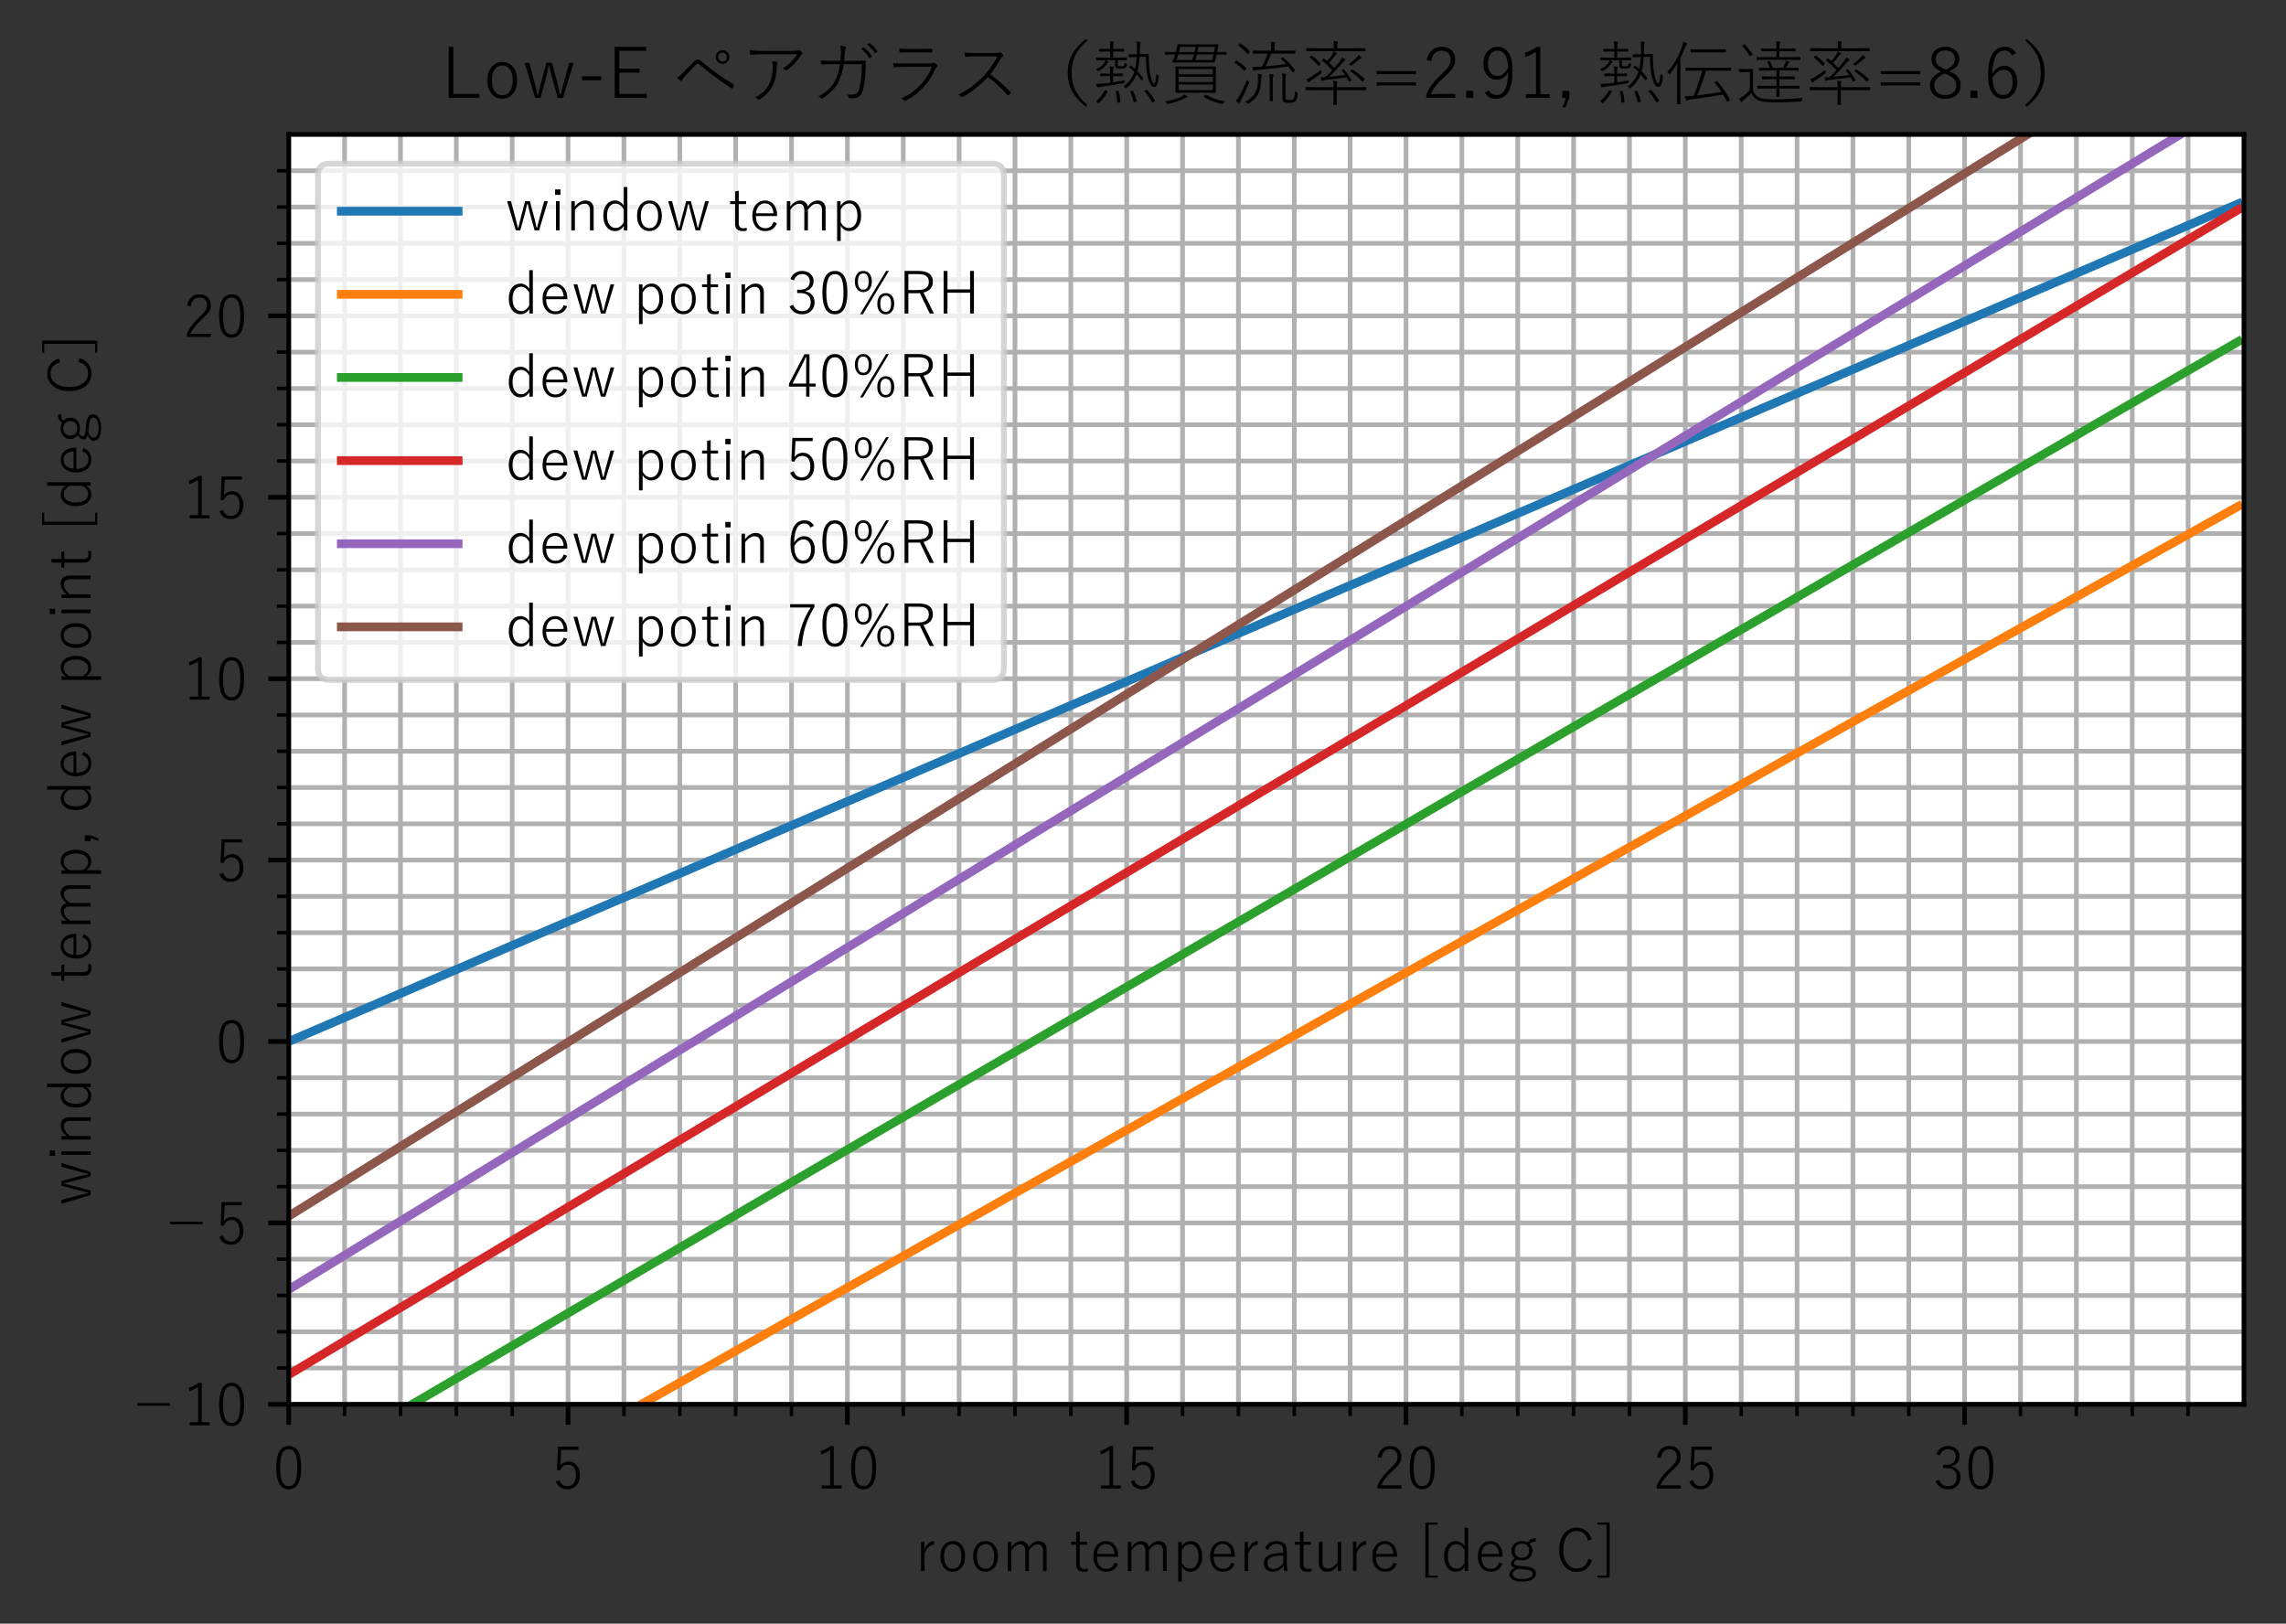 <?xml version="1.0" encoding="utf-8" standalone="no"?>
<!DOCTYPE svg PUBLIC "-//W3C//DTD SVG 1.1//EN"
  "http://www.w3.org/Graphics/SVG/1.1/DTD/svg11.dtd">
<!-- Created with matplotlib (https://matplotlib.org/) -->
<svg height="278.021pt" version="1.1" viewBox="0 0 391.444 278.021" width="391.444pt" xmlns="http://www.w3.org/2000/svg" xmlns:xlink="http://www.w3.org/1999/xlink">
 <rect x="0" y="0" width="391.444" height="278.021" fill="#333333" stroke="none"/>
 <defs>
  <style type="text/css">
*{stroke-linecap:butt;stroke-linejoin:round;}
  </style>
 </defs>
 <g id="figure_1">
  <g id="patch_1">
   <path d="M 0 278.021 
L 391.444 278.021 
L 391.444 0 
L 0 0 
z
" style="fill:none;"/>
  </g>
  <g id="axes_1">
   <g id="patch_2">
    <path d="M 49.444 240.465 
L 384.244 240.465 
L 384.244 23.025 
L 49.444 23.025 
z
" style="fill:#ffffff;"/>
   </g>
   <g id="matplotlib.axis_1">
    <g id="xtick_1">
     <g id="line2d_1">
      <path clip-path="url(#p4be7bf173e)" d="M 49.444 240.465 
L 49.444 23.025 
" style="fill:none;stroke:#b0b0b0;stroke-linecap:square;stroke-width:0.8;"/>
     </g>
     <g id="line2d_2">
      <defs>
       <path d="M 0 0 
L 0 3.5 
" id="mf0c8e5f1c9" style="stroke:#000000;stroke-width:0.8;"/>
      </defs>
      <g>
       <use style="stroke:#000000;stroke-width:0.8;" x="49.444" xlink:href="#mf0c8e5f1c9" y="240.465"/>
      </g>
     </g>
     <g id="text_1">
      <!-- 0 -->
      <defs>
       <path d="M 27.938 75.094 
Q 49.219 75.094 49.219 38.375 
Q 49.219 0.875 27.688 0.875 
Q 6.391 0.875 6.391 38.188 
Q 6.391 75.094 27.938 75.094 
z
M 27.938 69.578 
Q 19.828 69.578 16.359 61.531 
Q 13.094 54 13.094 38.375 
Q 13.094 20.359 17.188 12.797 
Q 20.656 6.391 27.688 6.391 
Q 35.797 6.391 39.312 14.844 
Q 42.531 22.562 42.531 38.281 
Q 42.531 56.109 38.375 63.422 
Q 34.906 69.578 27.938 69.578 
z
" id="YuGothic-Regular-48"/>
      </defs>
      <g transform="translate(46.663 255.107)scale(0.1 -0.1)">
       <use xlink:href="#YuGothic-Regular-48"/>
      </g>
     </g>
    </g>
    <g id="xtick_2">
     <g id="line2d_3">
      <path clip-path="url(#p4be7bf173e)" d="M 97.272 240.465 
L 97.272 23.025 
" style="fill:none;stroke:#b0b0b0;stroke-linecap:square;stroke-width:0.8;"/>
     </g>
     <g id="line2d_4">
      <g>
       <use style="stroke:#000000;stroke-width:0.8;" x="97.272" xlink:href="#mf0c8e5f1c9" y="240.465"/>
      </g>
     </g>
     <g id="text_2">
      <!-- 5 -->
      <defs>
       <path d="M 45.406 73.875 
L 45.406 68.359 
L 15.875 68.359 
L 14.984 49.359 
Q 14.891 47.219 14.406 40.969 
Q 16.656 44.625 20.703 46.688 
Q 24.312 48.484 28.422 48.484 
Q 37.453 48.484 43.016 41.453 
Q 48 35.109 48 25.391 
Q 48 13.281 40.969 6.5 
Q 35.203 0.875 26.812 0.875 
Q 12.062 0.875 6.781 14.203 
L 12.891 16.797 
Q 16.547 6.297 26.812 6.297 
Q 33.938 6.297 37.891 11.969 
Q 41.406 17 41.406 25.094 
Q 41.406 34.188 37.203 38.969 
Q 33.547 43.062 27.484 43.062 
Q 22.609 43.062 18.891 40.094 
Q 15.672 37.453 14.109 33.062 
L 8.891 33.891 
L 10.594 73.875 
z
" id="YuGothic-Regular-53"/>
      </defs>
      <g transform="translate(94.492 255.107)scale(0.1 -0.1)">
       <use xlink:href="#YuGothic-Regular-53"/>
      </g>
     </g>
    </g>
    <g id="xtick_3">
     <g id="line2d_5">
      <path clip-path="url(#p4be7bf173e)" d="M 145.101 240.465 
L 145.101 23.025 
" style="fill:none;stroke:#b0b0b0;stroke-linecap:square;stroke-width:0.8;"/>
     </g>
     <g id="line2d_6">
      <g>
       <use style="stroke:#000000;stroke-width:0.8;" x="145.101" xlink:href="#mf0c8e5f1c9" y="240.465"/>
      </g>
     </g>
     <g id="text_3">
      <!-- 10 -->
      <defs>
       <path d="M 32.234 74.906 
L 32.234 7.516 
L 45.703 7.516 
L 45.703 2.203 
L 11.625 2.203 
L 11.625 7.516 
L 26.031 7.516 
L 26.031 68.109 
Q 19.672 63.766 11.328 60.594 
L 10.203 66.406 
Q 18.5 69.188 27.094 74.906 
z
" id="YuGothic-Regular-49"/>
      </defs>
      <g transform="translate(139.54 255.107)scale(0.1 -0.1)">
       <use xlink:href="#YuGothic-Regular-49"/>
       <use x="55.615" xlink:href="#YuGothic-Regular-48"/>
      </g>
     </g>
    </g>
    <g id="xtick_4">
     <g id="line2d_7">
      <path clip-path="url(#p4be7bf173e)" d="M 192.929 240.465 
L 192.929 23.025 
" style="fill:none;stroke:#b0b0b0;stroke-linecap:square;stroke-width:0.8;"/>
     </g>
     <g id="line2d_8">
      <g>
       <use style="stroke:#000000;stroke-width:0.8;" x="192.929" xlink:href="#mf0c8e5f1c9" y="240.465"/>
      </g>
     </g>
     <g id="text_4">
      <!-- 15 -->
      <g transform="translate(187.369 255.107)scale(0.1 -0.1)">
       <use xlink:href="#YuGothic-Regular-49"/>
       <use x="55.615" xlink:href="#YuGothic-Regular-53"/>
      </g>
     </g>
    </g>
    <g id="xtick_5">
     <g id="line2d_9">
      <path clip-path="url(#p4be7bf173e)" d="M 240.758 240.465 
L 240.758 23.025 
" style="fill:none;stroke:#b0b0b0;stroke-linecap:square;stroke-width:0.8;"/>
     </g>
     <g id="line2d_10">
      <g>
       <use style="stroke:#000000;stroke-width:0.8;" x="240.758" xlink:href="#mf0c8e5f1c9" y="240.465"/>
      </g>
     </g>
     <g id="text_5">
      <!-- 20 -->
      <defs>
       <path d="M 7.172 56.203 
Q 9.188 66.062 15.438 70.953 
Q 20.703 75.094 28.422 75.094 
Q 37.594 75.094 42.969 69.578 
Q 47.797 64.656 47.797 56.688 
Q 47.797 50.297 44.344 44.922 
Q 41.062 39.938 32.719 32.422 
Q 18.609 20.062 12.891 7.719 
L 47.906 7.719 
L 47.906 2.203 
L 6.594 2.203 
L 6.594 7.125 
Q 12.797 21.969 28.219 36.078 
Q 36.422 43.75 39.016 48.25 
Q 41.219 52.047 41.219 56.688 
Q 41.219 63.094 37.156 66.609 
Q 33.688 69.578 28.328 69.578 
Q 16.016 69.578 13.484 54.594 
z
" id="YuGothic-Regular-50"/>
      </defs>
      <g transform="translate(235.197 255.107)scale(0.1 -0.1)">
       <use xlink:href="#YuGothic-Regular-50"/>
       <use x="55.615" xlink:href="#YuGothic-Regular-48"/>
      </g>
     </g>
    </g>
    <g id="xtick_6">
     <g id="line2d_11">
      <path clip-path="url(#p4be7bf173e)" d="M 288.587 240.465 
L 288.587 23.025 
" style="fill:none;stroke:#b0b0b0;stroke-linecap:square;stroke-width:0.8;"/>
     </g>
     <g id="line2d_12">
      <g>
       <use style="stroke:#000000;stroke-width:0.8;" x="288.587" xlink:href="#mf0c8e5f1c9" y="240.465"/>
      </g>
     </g>
     <g id="text_6">
      <!-- 25 -->
      <g transform="translate(283.026 255.107)scale(0.1 -0.1)">
       <use xlink:href="#YuGothic-Regular-50"/>
       <use x="55.615" xlink:href="#YuGothic-Regular-53"/>
      </g>
     </g>
    </g>
    <g id="xtick_7">
     <g id="line2d_13">
      <path clip-path="url(#p4be7bf173e)" d="M 336.415 240.465 
L 336.415 23.025 
" style="fill:none;stroke:#b0b0b0;stroke-linecap:square;stroke-width:0.8;"/>
     </g>
     <g id="line2d_14">
      <g>
       <use style="stroke:#000000;stroke-width:0.8;" x="336.415" xlink:href="#mf0c8e5f1c9" y="240.465"/>
      </g>
     </g>
     <g id="text_7">
      <!-- 30 -->
      <defs>
       <path d="M 7.234 61.281 
Q 10.016 68.406 15.828 71.969 
Q 20.797 75.094 27.438 75.094 
Q 36.422 75.094 42 69.625 
Q 46.922 64.844 46.922 57.719 
Q 46.922 50.641 42.781 46.094 
Q 39.203 42.234 33.203 40.828 
L 33.203 40.188 
Q 41.016 38.422 45.062 33.062 
Q 48.641 28.328 48.641 21.688 
Q 48.641 11.719 42 5.906 
Q 36.281 0.875 27.641 0.875 
Q 11.859 0.875 5.812 14.5 
L 11.812 17.094 
Q 14.406 10.938 18.609 8.453 
Q 22.172 6.297 27.641 6.297 
Q 34.625 6.297 38.578 10.984 
Q 42.047 15.094 42.047 21.484 
Q 42.047 29.5 37.016 33.547 
Q 32.469 37.203 24.422 37.203 
L 18.797 37.203 
L 18.797 42.922 
L 23.828 42.922 
Q 32.375 42.922 36.719 47.266 
Q 40.438 50.984 40.438 57.172 
Q 40.438 63.422 36.234 66.844 
Q 32.719 69.672 27.297 69.672 
Q 22.016 69.672 18.266 66.656 
Q 14.797 63.875 13.234 58.891 
z
" id="YuGothic-Regular-51"/>
      </defs>
      <g transform="translate(330.854 255.107)scale(0.1 -0.1)">
       <use xlink:href="#YuGothic-Regular-51"/>
       <use x="55.615" xlink:href="#YuGothic-Regular-48"/>
      </g>
     </g>
    </g>
    <g id="xtick_8">
     <g id="line2d_15">
      <path clip-path="url(#p4be7bf173e)" d="M 59.009 240.465 
L 59.009 23.025 
" style="fill:none;stroke:#b0b0b0;stroke-linecap:square;stroke-width:0.8;"/>
     </g>
     <g id="line2d_16">
      <defs>
       <path d="M 0 0 
L 0 2 
" id="m719392e6d1" style="stroke:#000000;stroke-width:0.6;"/>
      </defs>
      <g>
       <use style="stroke:#000000;stroke-width:0.6;" x="59.009" xlink:href="#m719392e6d1" y="240.465"/>
      </g>
     </g>
    </g>
    <g id="xtick_9">
     <g id="line2d_17">
      <path clip-path="url(#p4be7bf173e)" d="M 68.575 240.465 
L 68.575 23.025 
" style="fill:none;stroke:#b0b0b0;stroke-linecap:square;stroke-width:0.8;"/>
     </g>
     <g id="line2d_18">
      <g>
       <use style="stroke:#000000;stroke-width:0.6;" x="68.575" xlink:href="#m719392e6d1" y="240.465"/>
      </g>
     </g>
    </g>
    <g id="xtick_10">
     <g id="line2d_19">
      <path clip-path="url(#p4be7bf173e)" d="M 78.141 240.465 
L 78.141 23.025 
" style="fill:none;stroke:#b0b0b0;stroke-linecap:square;stroke-width:0.8;"/>
     </g>
     <g id="line2d_20">
      <g>
       <use style="stroke:#000000;stroke-width:0.6;" x="78.141" xlink:href="#m719392e6d1" y="240.465"/>
      </g>
     </g>
    </g>
    <g id="xtick_11">
     <g id="line2d_21">
      <path clip-path="url(#p4be7bf173e)" d="M 87.707 240.465 
L 87.707 23.025 
" style="fill:none;stroke:#b0b0b0;stroke-linecap:square;stroke-width:0.8;"/>
     </g>
     <g id="line2d_22">
      <g>
       <use style="stroke:#000000;stroke-width:0.6;" x="87.707" xlink:href="#m719392e6d1" y="240.465"/>
      </g>
     </g>
    </g>
    <g id="xtick_12">
     <g id="line2d_23">
      <path clip-path="url(#p4be7bf173e)" d="M 106.838 240.465 
L 106.838 23.025 
" style="fill:none;stroke:#b0b0b0;stroke-linecap:square;stroke-width:0.8;"/>
     </g>
     <g id="line2d_24">
      <g>
       <use style="stroke:#000000;stroke-width:0.6;" x="106.838" xlink:href="#m719392e6d1" y="240.465"/>
      </g>
     </g>
    </g>
    <g id="xtick_13">
     <g id="line2d_25">
      <path clip-path="url(#p4be7bf173e)" d="M 116.404 240.465 
L 116.404 23.025 
" style="fill:none;stroke:#b0b0b0;stroke-linecap:square;stroke-width:0.8;"/>
     </g>
     <g id="line2d_26">
      <g>
       <use style="stroke:#000000;stroke-width:0.6;" x="116.404" xlink:href="#m719392e6d1" y="240.465"/>
      </g>
     </g>
    </g>
    <g id="xtick_14">
     <g id="line2d_27">
      <path clip-path="url(#p4be7bf173e)" d="M 125.969 240.465 
L 125.969 23.025 
" style="fill:none;stroke:#b0b0b0;stroke-linecap:square;stroke-width:0.8;"/>
     </g>
     <g id="line2d_28">
      <g>
       <use style="stroke:#000000;stroke-width:0.6;" x="125.969" xlink:href="#m719392e6d1" y="240.465"/>
      </g>
     </g>
    </g>
    <g id="xtick_15">
     <g id="line2d_29">
      <path clip-path="url(#p4be7bf173e)" d="M 135.535 240.465 
L 135.535 23.025 
" style="fill:none;stroke:#b0b0b0;stroke-linecap:square;stroke-width:0.8;"/>
     </g>
     <g id="line2d_30">
      <g>
       <use style="stroke:#000000;stroke-width:0.6;" x="135.535" xlink:href="#m719392e6d1" y="240.465"/>
      </g>
     </g>
    </g>
    <g id="xtick_16">
     <g id="line2d_31">
      <path clip-path="url(#p4be7bf173e)" d="M 154.667 240.465 
L 154.667 23.025 
" style="fill:none;stroke:#b0b0b0;stroke-linecap:square;stroke-width:0.8;"/>
     </g>
     <g id="line2d_32">
      <g>
       <use style="stroke:#000000;stroke-width:0.6;" x="154.667" xlink:href="#m719392e6d1" y="240.465"/>
      </g>
     </g>
    </g>
    <g id="xtick_17">
     <g id="line2d_33">
      <path clip-path="url(#p4be7bf173e)" d="M 164.232 240.465 
L 164.232 23.025 
" style="fill:none;stroke:#b0b0b0;stroke-linecap:square;stroke-width:0.8;"/>
     </g>
     <g id="line2d_34">
      <g>
       <use style="stroke:#000000;stroke-width:0.6;" x="164.232" xlink:href="#m719392e6d1" y="240.465"/>
      </g>
     </g>
    </g>
    <g id="xtick_18">
     <g id="line2d_35">
      <path clip-path="url(#p4be7bf173e)" d="M 173.798 240.465 
L 173.798 23.025 
" style="fill:none;stroke:#b0b0b0;stroke-linecap:square;stroke-width:0.8;"/>
     </g>
     <g id="line2d_36">
      <g>
       <use style="stroke:#000000;stroke-width:0.6;" x="173.798" xlink:href="#m719392e6d1" y="240.465"/>
      </g>
     </g>
    </g>
    <g id="xtick_19">
     <g id="line2d_37">
      <path clip-path="url(#p4be7bf173e)" d="M 183.364 240.465 
L 183.364 23.025 
" style="fill:none;stroke:#b0b0b0;stroke-linecap:square;stroke-width:0.8;"/>
     </g>
     <g id="line2d_38">
      <g>
       <use style="stroke:#000000;stroke-width:0.6;" x="183.364" xlink:href="#m719392e6d1" y="240.465"/>
      </g>
     </g>
    </g>
    <g id="xtick_20">
     <g id="line2d_39">
      <path clip-path="url(#p4be7bf173e)" d="M 202.495 240.465 
L 202.495 23.025 
" style="fill:none;stroke:#b0b0b0;stroke-linecap:square;stroke-width:0.8;"/>
     </g>
     <g id="line2d_40">
      <g>
       <use style="stroke:#000000;stroke-width:0.6;" x="202.495" xlink:href="#m719392e6d1" y="240.465"/>
      </g>
     </g>
    </g>
    <g id="xtick_21">
     <g id="line2d_41">
      <path clip-path="url(#p4be7bf173e)" d="M 212.061 240.465 
L 212.061 23.025 
" style="fill:none;stroke:#b0b0b0;stroke-linecap:square;stroke-width:0.8;"/>
     </g>
     <g id="line2d_42">
      <g>
       <use style="stroke:#000000;stroke-width:0.6;" x="212.061" xlink:href="#m719392e6d1" y="240.465"/>
      </g>
     </g>
    </g>
    <g id="xtick_22">
     <g id="line2d_43">
      <path clip-path="url(#p4be7bf173e)" d="M 221.627 240.465 
L 221.627 23.025 
" style="fill:none;stroke:#b0b0b0;stroke-linecap:square;stroke-width:0.8;"/>
     </g>
     <g id="line2d_44">
      <g>
       <use style="stroke:#000000;stroke-width:0.6;" x="221.627" xlink:href="#m719392e6d1" y="240.465"/>
      </g>
     </g>
    </g>
    <g id="xtick_23">
     <g id="line2d_45">
      <path clip-path="url(#p4be7bf173e)" d="M 231.192 240.465 
L 231.192 23.025 
" style="fill:none;stroke:#b0b0b0;stroke-linecap:square;stroke-width:0.8;"/>
     </g>
     <g id="line2d_46">
      <g>
       <use style="stroke:#000000;stroke-width:0.6;" x="231.192" xlink:href="#m719392e6d1" y="240.465"/>
      </g>
     </g>
    </g>
    <g id="xtick_24">
     <g id="line2d_47">
      <path clip-path="url(#p4be7bf173e)" d="M 250.324 240.465 
L 250.324 23.025 
" style="fill:none;stroke:#b0b0b0;stroke-linecap:square;stroke-width:0.8;"/>
     </g>
     <g id="line2d_48">
      <g>
       <use style="stroke:#000000;stroke-width:0.6;" x="250.324" xlink:href="#m719392e6d1" y="240.465"/>
      </g>
     </g>
    </g>
    <g id="xtick_25">
     <g id="line2d_49">
      <path clip-path="url(#p4be7bf173e)" d="M 259.889 240.465 
L 259.889 23.025 
" style="fill:none;stroke:#b0b0b0;stroke-linecap:square;stroke-width:0.8;"/>
     </g>
     <g id="line2d_50">
      <g>
       <use style="stroke:#000000;stroke-width:0.6;" x="259.889" xlink:href="#m719392e6d1" y="240.465"/>
      </g>
     </g>
    </g>
    <g id="xtick_26">
     <g id="line2d_51">
      <path clip-path="url(#p4be7bf173e)" d="M 269.455 240.465 
L 269.455 23.025 
" style="fill:none;stroke:#b0b0b0;stroke-linecap:square;stroke-width:0.8;"/>
     </g>
     <g id="line2d_52">
      <g>
       <use style="stroke:#000000;stroke-width:0.6;" x="269.455" xlink:href="#m719392e6d1" y="240.465"/>
      </g>
     </g>
    </g>
    <g id="xtick_27">
     <g id="line2d_53">
      <path clip-path="url(#p4be7bf173e)" d="M 279.021 240.465 
L 279.021 23.025 
" style="fill:none;stroke:#b0b0b0;stroke-linecap:square;stroke-width:0.8;"/>
     </g>
     <g id="line2d_54">
      <g>
       <use style="stroke:#000000;stroke-width:0.6;" x="279.021" xlink:href="#m719392e6d1" y="240.465"/>
      </g>
     </g>
    </g>
    <g id="xtick_28">
     <g id="line2d_55">
      <path clip-path="url(#p4be7bf173e)" d="M 298.152 240.465 
L 298.152 23.025 
" style="fill:none;stroke:#b0b0b0;stroke-linecap:square;stroke-width:0.8;"/>
     </g>
     <g id="line2d_56">
      <g>
       <use style="stroke:#000000;stroke-width:0.6;" x="298.152" xlink:href="#m719392e6d1" y="240.465"/>
      </g>
     </g>
    </g>
    <g id="xtick_29">
     <g id="line2d_57">
      <path clip-path="url(#p4be7bf173e)" d="M 307.718 240.465 
L 307.718 23.025 
" style="fill:none;stroke:#b0b0b0;stroke-linecap:square;stroke-width:0.8;"/>
     </g>
     <g id="line2d_58">
      <g>
       <use style="stroke:#000000;stroke-width:0.6;" x="307.718" xlink:href="#m719392e6d1" y="240.465"/>
      </g>
     </g>
    </g>
    <g id="xtick_30">
     <g id="line2d_59">
      <path clip-path="url(#p4be7bf173e)" d="M 317.284 240.465 
L 317.284 23.025 
" style="fill:none;stroke:#b0b0b0;stroke-linecap:square;stroke-width:0.8;"/>
     </g>
     <g id="line2d_60">
      <g>
       <use style="stroke:#000000;stroke-width:0.6;" x="317.284" xlink:href="#m719392e6d1" y="240.465"/>
      </g>
     </g>
    </g>
    <g id="xtick_31">
     <g id="line2d_61">
      <path clip-path="url(#p4be7bf173e)" d="M 326.849 240.465 
L 326.849 23.025 
" style="fill:none;stroke:#b0b0b0;stroke-linecap:square;stroke-width:0.8;"/>
     </g>
     <g id="line2d_62">
      <g>
       <use style="stroke:#000000;stroke-width:0.6;" x="326.849" xlink:href="#m719392e6d1" y="240.465"/>
      </g>
     </g>
    </g>
    <g id="xtick_32">
     <g id="line2d_63">
      <path clip-path="url(#p4be7bf173e)" d="M 345.981 240.465 
L 345.981 23.025 
" style="fill:none;stroke:#b0b0b0;stroke-linecap:square;stroke-width:0.8;"/>
     </g>
     <g id="line2d_64">
      <g>
       <use style="stroke:#000000;stroke-width:0.6;" x="345.981" xlink:href="#m719392e6d1" y="240.465"/>
      </g>
     </g>
    </g>
    <g id="xtick_33">
     <g id="line2d_65">
      <path clip-path="url(#p4be7bf173e)" d="M 355.547 240.465 
L 355.547 23.025 
" style="fill:none;stroke:#b0b0b0;stroke-linecap:square;stroke-width:0.8;"/>
     </g>
     <g id="line2d_66">
      <g>
       <use style="stroke:#000000;stroke-width:0.6;" x="355.547" xlink:href="#m719392e6d1" y="240.465"/>
      </g>
     </g>
    </g>
    <g id="xtick_34">
     <g id="line2d_67">
      <path clip-path="url(#p4be7bf173e)" d="M 365.112 240.465 
L 365.112 23.025 
" style="fill:none;stroke:#b0b0b0;stroke-linecap:square;stroke-width:0.8;"/>
     </g>
     <g id="line2d_68">
      <g>
       <use style="stroke:#000000;stroke-width:0.6;" x="365.112" xlink:href="#m719392e6d1" y="240.465"/>
      </g>
     </g>
    </g>
    <g id="xtick_35">
     <g id="line2d_69">
      <path clip-path="url(#p4be7bf173e)" d="M 374.678 240.465 
L 374.678 23.025 
" style="fill:none;stroke:#b0b0b0;stroke-linecap:square;stroke-width:0.8;"/>
     </g>
     <g id="line2d_70">
      <g>
       <use style="stroke:#000000;stroke-width:0.6;" x="374.678" xlink:href="#m719392e6d1" y="240.465"/>
      </g>
     </g>
    </g>
    <g id="text_8">
     <!-- room temperature [deg C] -->
     <defs>
      <path d="M 32.719 53.422 
L 32.234 47.219 
Q 26.953 47.219 22.469 42.672 
Q 18.266 38.484 16.109 31.5 
L 16.109 2.203 
L 10.016 2.203 
L 10.016 52.203 
L 15.922 52.203 
L 15.922 39.203 
Q 18.844 46.688 23.828 50.391 
Q 27.938 53.422 32.719 53.422 
z
" id="YuGothic-Regular-114"/>
      <path d="M 28.078 53.422 
Q 38.094 53.422 44 45.516 
Q 49.266 38.422 49.266 27.391 
Q 49.266 14.594 42.484 7.281 
Q 36.719 0.984 27.984 0.984 
Q 17.828 0.984 11.969 8.984 
Q 6.781 16.016 6.781 27.094 
Q 6.781 39.891 13.531 47.172 
Q 19.281 53.422 28.078 53.422 
z
M 28.078 48.344 
Q 20.656 48.344 16.703 42.094 
Q 13.188 36.578 13.188 27.297 
Q 13.188 16.547 17.672 10.891 
Q 21.578 6.062 27.984 6.062 
Q 35.359 6.062 39.359 12.359 
Q 42.875 17.922 42.875 27.297 
Q 42.875 37.891 38.375 43.5 
Q 34.469 48.344 28.078 48.344 
z
" id="YuGothic-Regular-111"/>
      <path d="M 15.922 52.203 
L 15.922 42.922 
Q 23.734 53.422 32.812 53.422 
Q 38.281 53.422 42 50.094 
Q 45.219 47.266 45.797 43.016 
Q 53.422 53.422 62.797 53.422 
Q 69.391 53.422 73.094 49.172 
Q 76.422 45.406 76.422 39.312 
L 76.422 2.203 
L 70.219 2.203 
L 70.219 36.719 
Q 70.219 47.797 61.078 47.797 
Q 56.938 47.797 52.641 44.578 
Q 49.031 41.844 46.188 37.406 
L 46.188 2.203 
L 39.984 2.203 
L 39.984 36.719 
Q 39.984 47.797 31.203 47.797 
Q 27.047 47.797 22.859 44.734 
Q 19.094 42.047 16.109 37.406 
L 16.109 2.203 
L 10.016 2.203 
L 10.016 52.203 
z
" id="YuGothic-Regular-109"/>
      <path d="M 0 0 
z
" id="YuGothic-Regular-32"/>
      <path d="M 18.703 70.125 
L 18.703 52.203 
L 31.297 52.203 
L 31.297 47.219 
L 18.703 47.219 
L 18.703 14.703 
Q 18.703 5.859 26.125 5.859 
Q 29.344 5.859 32.625 6.594 
L 32.172 1.516 
Q 29.047 0.984 25.094 0.984 
Q 12.5 0.984 12.5 13.484 
L 12.5 47.219 
L 3.906 47.219 
L 3.906 52.203 
L 12.5 52.203 
L 12.5 68.703 
z
" id="YuGothic-Regular-116"/>
      <path d="M 49.172 26.703 
L 12.891 26.703 
Q 12.891 16.219 17.969 10.547 
Q 22.219 5.859 28.812 5.859 
Q 39.594 5.859 42.969 16.609 
L 48.781 14.406 
Q 43.609 0.984 28.719 0.984 
Q 18.219 0.984 12.156 8.938 
Q 6.781 15.969 6.781 27.094 
Q 6.781 39.797 13.672 47.172 
Q 19.484 53.422 28.172 53.422 
Q 38.094 53.422 43.953 45.75 
Q 49.172 38.922 49.172 28.328 
z
M 42.969 31.391 
Q 42.281 40.094 37.891 44.578 
Q 34.125 48.438 28.266 48.438 
Q 21.531 48.438 17.328 43.219 
Q 13.625 38.672 13.094 31.391 
z
" id="YuGothic-Regular-101"/>
      <path d="M 16.016 52.203 
L 16.016 44.188 
Q 21.922 53.422 31.391 53.422 
Q 40.828 53.422 46.297 45.656 
Q 51.219 38.625 51.219 27.391 
Q 51.219 14.5 44.578 7.125 
Q 39.062 0.984 30.906 0.984 
Q 21.578 0.984 16.219 10.109 
L 16.219 -15.922 
L 10.016 -15.922 
L 10.016 52.203 
z
M 16.219 37.984 
L 16.219 16.016 
Q 21.828 6.297 30.031 6.297 
Q 37.016 6.297 41.062 12.453 
Q 44.828 18.062 44.828 27.344 
Q 44.828 37.891 40.328 43.562 
Q 36.578 48.25 30.609 48.25 
Q 21.734 48.25 16.219 37.984 
z
" id="YuGothic-Regular-112"/>
      <path d="M 8.594 40.578 
Q 13.094 53.422 28.266 53.422 
Q 46 53.422 46 36.812 
L 46 19.188 
Q 46 9.188 47.219 2.203 
L 41.406 2.203 
Q 40.766 5.078 40.281 10.984 
Q 33.688 0.984 22.219 0.984 
Q 14.266 0.984 10.062 5.562 
Q 6.5 9.422 6.5 15.484 
Q 6.5 29.047 23.391 31.891 
Q 29.984 33.016 39.984 33.5 
L 39.984 36.188 
Q 39.984 43.312 36.859 46.094 
Q 34.125 48.531 28.172 48.531 
Q 17.438 48.531 14.406 38.484 
z
M 39.984 28.906 
Q 32.469 28.766 24.703 27.297 
Q 12.703 24.859 12.703 15.766 
Q 12.703 10.891 15.828 8.25 
Q 18.609 5.859 23.297 5.859 
Q 33.344 5.859 39.984 16.703 
z
" id="YuGothic-Regular-97"/>
      <path d="M 48.094 52.203 
L 48.094 2.203 
L 42.094 2.203 
L 42.094 11.719 
Q 38.719 6.391 33.406 3.516 
Q 28.812 0.984 23.922 0.984 
Q 17.188 0.984 13.328 5.031 
Q 9.719 8.734 9.719 14.984 
L 9.719 52.203 
L 16.016 52.203 
L 16.016 16.891 
Q 16.016 6.5 25.594 6.5 
Q 30.219 6.5 35.016 9.859 
Q 39.156 12.797 41.891 17.188 
L 41.891 52.203 
z
" id="YuGothic-Regular-117"/>
      <path d="M 34.375 85.297 
L 34.375 81.594 
L 18.891 81.594 
L 18.891 -5.562 
L 34.375 -5.562 
L 34.375 -9.188 
L 13.375 -9.188 
L 13.375 85.297 
z
" id="YuGothic-Regular-91"/>
      <path d="M 48 76.422 
L 48 2.203 
L 42 2.203 
L 42 9.906 
Q 36.422 0.984 26.906 0.984 
Q 17.484 0.984 11.859 8.938 
Q 6.781 16.109 6.781 27.391 
Q 6.781 40.234 13.188 47.406 
Q 18.5 53.422 26.609 53.422 
Q 35.984 53.422 41.797 44.672 
L 41.797 76.422 
z
M 41.797 37.984 
Q 36.531 48 27.594 48 
Q 20.656 48 16.75 41.938 
Q 13.188 36.469 13.188 27.297 
Q 13.188 16.703 18.016 11.031 
Q 21.969 6.297 28.078 6.297 
Q 36.281 6.297 41.797 16.016 
z
" id="YuGothic-Regular-100"/>
      <path d="M 50.484 58.297 
L 50 52.594 
Q 46 52.594 43.5 51.516 
Q 41.5 50.641 39.406 48.578 
Q 44.672 44.344 44.672 36.922 
Q 44.672 28.859 38.812 24.266 
Q 33.891 20.406 26.375 20.406 
Q 21.875 20.406 18.062 21.969 
Q 13.094 19.188 13.094 16.016 
Q 13.094 13.328 15.234 12.359 
Q 17.328 11.422 23.688 10.797 
L 33.5 9.812 
Q 43.656 8.734 47.562 5.281 
Q 50.484 2.688 50.484 -2 
Q 50.484 -8.594 43.844 -12.406 
Q 37.594 -15.922 27.094 -15.922 
Q 15.922 -15.922 10.016 -12.109 
Q 4.984 -8.844 4.984 -3.609 
Q 4.984 0.141 8.062 3.125 
Q 10.688 5.719 15.188 7.172 
Q 7.562 8.844 7.562 14.5 
Q 7.562 19.438 14.5 24.172 
Q 8.203 28.719 8.203 36.812 
Q 8.203 44.734 14.266 49.469 
Q 19.281 53.422 26.469 53.422 
Q 32.078 53.422 36.078 51.125 
Q 38.969 55.172 42.578 56.844 
Q 45.797 58.297 50.484 58.297 
z
M 26.469 49.031 
Q 20.844 49.031 17.328 45.406 
Q 14.109 42.094 14.109 36.812 
Q 14.109 30.906 18.172 27.547 
Q 21.484 24.812 26.422 24.812 
Q 32.078 24.812 35.547 28.375 
Q 38.766 31.641 38.766 36.812 
Q 38.766 42.875 34.672 46.234 
Q 31.344 49.031 26.469 49.031 
z
M 20.453 6 
Q 10.688 3.328 10.688 -2.828 
Q 10.688 -7.375 15.922 -9.672 
Q 20.219 -11.531 27.297 -11.531 
Q 36.188 -11.531 40.922 -8.641 
Q 44.781 -6.25 44.781 -2.641 
Q 44.781 0.688 41.938 2.344 
Q 39.016 4.047 31.984 4.781 
z
" id="YuGothic-Regular-103"/>
      <path d="M 62.594 56.203 
L 56.109 54.203 
Q 51.906 70.703 36.969 70.703 
Q 26.078 70.703 19.781 61.281 
Q 13.969 52.688 13.969 38.625 
Q 13.969 22.562 21.438 13.766 
Q 27.641 6.5 36.969 6.5 
Q 52.688 6.5 56.781 23.297 
L 63.188 20.906 
Q 56.938 0.781 36.859 0.781 
Q 22.953 0.781 14.594 12.016 
Q 6.984 22.219 6.984 38.484 
Q 6.984 57.234 16.797 67.719 
Q 24.906 76.422 36.859 76.422 
Q 47.219 76.422 54.156 70.312 
Q 60.109 65.094 62.594 56.203 
z
" id="YuGothic-Regular-67"/>
      <path d="M 25.203 85.203 
L 25.203 -9.188 
L 4.203 -9.188 
L 4.203 -5.562 
L 19.672 -5.562 
L 19.672 81.594 
L 4.203 81.594 
L 4.203 85.203 
z
" id="YuGothic-Regular-93"/>
     </defs>
     <g transform="translate(156.709 269.229)scale(0.1 -0.1)">
      <use xlink:href="#YuGothic-Regular-114"/>
      <use x="36.377" xlink:href="#YuGothic-Regular-111"/>
      <use x="92.48" xlink:href="#YuGothic-Regular-111"/>
      <use x="148.584" xlink:href="#YuGothic-Regular-109"/>
      <use x="234.668" xlink:href="#YuGothic-Regular-32"/>
      <use x="263.184" xlink:href="#YuGothic-Regular-116"/>
      <use x="298.389" xlink:href="#YuGothic-Regular-101"/>
      <use x="354.199" xlink:href="#YuGothic-Regular-109"/>
      <use x="440.283" xlink:href="#YuGothic-Regular-112"/>
      <use x="498.291" xlink:href="#YuGothic-Regular-101"/>
      <use x="554.102" xlink:href="#YuGothic-Regular-114"/>
      <use x="590.479" xlink:href="#YuGothic-Regular-97"/>
      <use x="646.289" xlink:href="#YuGothic-Regular-116"/>
      <use x="681.494" xlink:href="#YuGothic-Regular-117"/>
      <use x="739.6" xlink:href="#YuGothic-Regular-114"/>
      <use x="775.977" xlink:href="#YuGothic-Regular-101"/>
      <use x="831.787" xlink:href="#YuGothic-Regular-32"/>
      <use x="860.303" xlink:href="#YuGothic-Regular-91"/>
      <use x="898.926" xlink:href="#YuGothic-Regular-100"/>
      <use x="956.738" xlink:href="#YuGothic-Regular-101"/>
      <use x="1012.549" xlink:href="#YuGothic-Regular-103"/>
      <use x="1067.334" xlink:href="#YuGothic-Regular-32"/>
      <use x="1095.85" xlink:href="#YuGothic-Regular-67"/>
      <use x="1164.062" xlink:href="#YuGothic-Regular-93"/>
     </g>
    </g>
   </g>
   <g id="matplotlib.axis_2">
    <g id="ytick_1">
     <g id="line2d_71">
      <path clip-path="url(#p4be7bf173e)" d="M 49.444 240.465 
L 384.244 240.465 
" style="fill:none;stroke:#b0b0b0;stroke-linecap:square;stroke-width:0.8;"/>
     </g>
     <g id="line2d_72">
      <defs>
       <path d="M 0 0 
L -3.5 0 
" id="m393f435593" style="stroke:#000000;stroke-width:0.8;"/>
      </defs>
      <g>
       <use style="stroke:#000000;stroke-width:0.8;" x="49.444" xlink:href="#m393f435593" y="240.465"/>
      </g>
     </g>
     <g id="text_9">
      <!-- −10 -->
      <defs>
       <path d="M 78.125 40.281 
L 78.125 35.797 
L 21.922 35.797 
L 21.922 40.281 
z
" id="YuGothic-Regular-8722"/>
      </defs>
      <g transform="translate(21.322 244.286)scale(0.1 -0.1)">
       <use xlink:href="#YuGothic-Regular-8722"/>
       <use x="100" xlink:href="#YuGothic-Regular-49"/>
       <use x="155.615" xlink:href="#YuGothic-Regular-48"/>
      </g>
     </g>
    </g>
    <g id="ytick_2">
     <g id="line2d_73">
      <path clip-path="url(#p4be7bf173e)" d="M 49.444 209.402 
L 384.244 209.402 
" style="fill:none;stroke:#b0b0b0;stroke-linecap:square;stroke-width:0.8;"/>
     </g>
     <g id="line2d_74">
      <g>
       <use style="stroke:#000000;stroke-width:0.8;" x="49.444" xlink:href="#m393f435593" y="209.402"/>
      </g>
     </g>
     <g id="text_10">
      <!-- −5 -->
      <g transform="translate(26.883 213.223)scale(0.1 -0.1)">
       <use xlink:href="#YuGothic-Regular-8722"/>
       <use x="100" xlink:href="#YuGothic-Regular-53"/>
      </g>
     </g>
    </g>
    <g id="ytick_3">
     <g id="line2d_75">
      <path clip-path="url(#p4be7bf173e)" d="M 49.444 178.339 
L 384.244 178.339 
" style="fill:none;stroke:#b0b0b0;stroke-linecap:square;stroke-width:0.8;"/>
     </g>
     <g id="line2d_76">
      <g>
       <use style="stroke:#000000;stroke-width:0.8;" x="49.444" xlink:href="#m393f435593" y="178.339"/>
      </g>
     </g>
     <g id="text_11">
      <!-- 0 -->
      <g transform="translate(36.883 182.16)scale(0.1 -0.1)">
       <use xlink:href="#YuGothic-Regular-48"/>
      </g>
     </g>
    </g>
    <g id="ytick_4">
     <g id="line2d_77">
      <path clip-path="url(#p4be7bf173e)" d="M 49.444 147.276 
L 384.244 147.276 
" style="fill:none;stroke:#b0b0b0;stroke-linecap:square;stroke-width:0.8;"/>
     </g>
     <g id="line2d_78">
      <g>
       <use style="stroke:#000000;stroke-width:0.8;" x="49.444" xlink:href="#m393f435593" y="147.276"/>
      </g>
     </g>
     <g id="text_12">
      <!-- 5 -->
      <g transform="translate(36.883 151.098)scale(0.1 -0.1)">
       <use xlink:href="#YuGothic-Regular-53"/>
      </g>
     </g>
    </g>
    <g id="ytick_5">
     <g id="line2d_79">
      <path clip-path="url(#p4be7bf173e)" d="M 49.444 116.214 
L 384.244 116.214 
" style="fill:none;stroke:#b0b0b0;stroke-linecap:square;stroke-width:0.8;"/>
     </g>
     <g id="line2d_80">
      <g>
       <use style="stroke:#000000;stroke-width:0.8;" x="49.444" xlink:href="#m393f435593" y="116.214"/>
      </g>
     </g>
     <g id="text_13">
      <!-- 10 -->
      <g transform="translate(31.322 120.035)scale(0.1 -0.1)">
       <use xlink:href="#YuGothic-Regular-49"/>
       <use x="55.615" xlink:href="#YuGothic-Regular-48"/>
      </g>
     </g>
    </g>
    <g id="ytick_6">
     <g id="line2d_81">
      <path clip-path="url(#p4be7bf173e)" d="M 49.444 85.151 
L 384.244 85.151 
" style="fill:none;stroke:#b0b0b0;stroke-linecap:square;stroke-width:0.8;"/>
     </g>
     <g id="line2d_82">
      <g>
       <use style="stroke:#000000;stroke-width:0.8;" x="49.444" xlink:href="#m393f435593" y="85.151"/>
      </g>
     </g>
     <g id="text_14">
      <!-- 15 -->
      <g transform="translate(31.322 88.972)scale(0.1 -0.1)">
       <use xlink:href="#YuGothic-Regular-49"/>
       <use x="55.615" xlink:href="#YuGothic-Regular-53"/>
      </g>
     </g>
    </g>
    <g id="ytick_7">
     <g id="line2d_83">
      <path clip-path="url(#p4be7bf173e)" d="M 49.444 54.088 
L 384.244 54.088 
" style="fill:none;stroke:#b0b0b0;stroke-linecap:square;stroke-width:0.8;"/>
     </g>
     <g id="line2d_84">
      <g>
       <use style="stroke:#000000;stroke-width:0.8;" x="49.444" xlink:href="#m393f435593" y="54.088"/>
      </g>
     </g>
     <g id="text_15">
      <!-- 20 -->
      <g transform="translate(31.322 57.909)scale(0.1 -0.1)">
       <use xlink:href="#YuGothic-Regular-50"/>
       <use x="55.615" xlink:href="#YuGothic-Regular-48"/>
      </g>
     </g>
    </g>
    <g id="ytick_8">
     <g id="line2d_85">
      <path clip-path="url(#p4be7bf173e)" d="M 49.444 234.252 
L 384.244 234.252 
" style="fill:none;stroke:#b0b0b0;stroke-linecap:square;stroke-width:0.8;"/>
     </g>
     <g id="line2d_86">
      <defs>
       <path d="M 0 0 
L -2 0 
" id="m1d0c320f64" style="stroke:#000000;stroke-width:0.6;"/>
      </defs>
      <g>
       <use style="stroke:#000000;stroke-width:0.6;" x="49.444" xlink:href="#m1d0c320f64" y="234.252"/>
      </g>
     </g>
    </g>
    <g id="ytick_9">
     <g id="line2d_87">
      <path clip-path="url(#p4be7bf173e)" d="M 49.444 228.04 
L 384.244 228.04 
" style="fill:none;stroke:#b0b0b0;stroke-linecap:square;stroke-width:0.8;"/>
     </g>
     <g id="line2d_88">
      <g>
       <use style="stroke:#000000;stroke-width:0.6;" x="49.444" xlink:href="#m1d0c320f64" y="228.04"/>
      </g>
     </g>
    </g>
    <g id="ytick_10">
     <g id="line2d_89">
      <path clip-path="url(#p4be7bf173e)" d="M 49.444 221.827 
L 384.244 221.827 
" style="fill:none;stroke:#b0b0b0;stroke-linecap:square;stroke-width:0.8;"/>
     </g>
     <g id="line2d_90">
      <g>
       <use style="stroke:#000000;stroke-width:0.6;" x="49.444" xlink:href="#m1d0c320f64" y="221.827"/>
      </g>
     </g>
    </g>
    <g id="ytick_11">
     <g id="line2d_91">
      <path clip-path="url(#p4be7bf173e)" d="M 49.444 215.615 
L 384.244 215.615 
" style="fill:none;stroke:#b0b0b0;stroke-linecap:square;stroke-width:0.8;"/>
     </g>
     <g id="line2d_92">
      <g>
       <use style="stroke:#000000;stroke-width:0.6;" x="49.444" xlink:href="#m1d0c320f64" y="215.615"/>
      </g>
     </g>
    </g>
    <g id="ytick_12">
     <g id="line2d_93">
      <path clip-path="url(#p4be7bf173e)" d="M 49.444 203.19 
L 384.244 203.19 
" style="fill:none;stroke:#b0b0b0;stroke-linecap:square;stroke-width:0.8;"/>
     </g>
     <g id="line2d_94">
      <g>
       <use style="stroke:#000000;stroke-width:0.6;" x="49.444" xlink:href="#m1d0c320f64" y="203.19"/>
      </g>
     </g>
    </g>
    <g id="ytick_13">
     <g id="line2d_95">
      <path clip-path="url(#p4be7bf173e)" d="M 49.444 196.977 
L 384.244 196.977 
" style="fill:none;stroke:#b0b0b0;stroke-linecap:square;stroke-width:0.8;"/>
     </g>
     <g id="line2d_96">
      <g>
       <use style="stroke:#000000;stroke-width:0.6;" x="49.444" xlink:href="#m1d0c320f64" y="196.977"/>
      </g>
     </g>
    </g>
    <g id="ytick_14">
     <g id="line2d_97">
      <path clip-path="url(#p4be7bf173e)" d="M 49.444 190.764 
L 384.244 190.764 
" style="fill:none;stroke:#b0b0b0;stroke-linecap:square;stroke-width:0.8;"/>
     </g>
     <g id="line2d_98">
      <g>
       <use style="stroke:#000000;stroke-width:0.6;" x="49.444" xlink:href="#m1d0c320f64" y="190.764"/>
      </g>
     </g>
    </g>
    <g id="ytick_15">
     <g id="line2d_99">
      <path clip-path="url(#p4be7bf173e)" d="M 49.444 184.552 
L 384.244 184.552 
" style="fill:none;stroke:#b0b0b0;stroke-linecap:square;stroke-width:0.8;"/>
     </g>
     <g id="line2d_100">
      <g>
       <use style="stroke:#000000;stroke-width:0.6;" x="49.444" xlink:href="#m1d0c320f64" y="184.552"/>
      </g>
     </g>
    </g>
    <g id="ytick_16">
     <g id="line2d_101">
      <path clip-path="url(#p4be7bf173e)" d="M 49.444 172.127 
L 384.244 172.127 
" style="fill:none;stroke:#b0b0b0;stroke-linecap:square;stroke-width:0.8;"/>
     </g>
     <g id="line2d_102">
      <g>
       <use style="stroke:#000000;stroke-width:0.6;" x="49.444" xlink:href="#m1d0c320f64" y="172.127"/>
      </g>
     </g>
    </g>
    <g id="ytick_17">
     <g id="line2d_103">
      <path clip-path="url(#p4be7bf173e)" d="M 49.444 165.914 
L 384.244 165.914 
" style="fill:none;stroke:#b0b0b0;stroke-linecap:square;stroke-width:0.8;"/>
     </g>
     <g id="line2d_104">
      <g>
       <use style="stroke:#000000;stroke-width:0.6;" x="49.444" xlink:href="#m1d0c320f64" y="165.914"/>
      </g>
     </g>
    </g>
    <g id="ytick_18">
     <g id="line2d_105">
      <path clip-path="url(#p4be7bf173e)" d="M 49.444 159.702 
L 384.244 159.702 
" style="fill:none;stroke:#b0b0b0;stroke-linecap:square;stroke-width:0.8;"/>
     </g>
     <g id="line2d_106">
      <g>
       <use style="stroke:#000000;stroke-width:0.6;" x="49.444" xlink:href="#m1d0c320f64" y="159.702"/>
      </g>
     </g>
    </g>
    <g id="ytick_19">
     <g id="line2d_107">
      <path clip-path="url(#p4be7bf173e)" d="M 49.444 153.489 
L 384.244 153.489 
" style="fill:none;stroke:#b0b0b0;stroke-linecap:square;stroke-width:0.8;"/>
     </g>
     <g id="line2d_108">
      <g>
       <use style="stroke:#000000;stroke-width:0.6;" x="49.444" xlink:href="#m1d0c320f64" y="153.489"/>
      </g>
     </g>
    </g>
    <g id="ytick_20">
     <g id="line2d_109">
      <path clip-path="url(#p4be7bf173e)" d="M 49.444 141.064 
L 384.244 141.064 
" style="fill:none;stroke:#b0b0b0;stroke-linecap:square;stroke-width:0.8;"/>
     </g>
     <g id="line2d_110">
      <g>
       <use style="stroke:#000000;stroke-width:0.6;" x="49.444" xlink:href="#m1d0c320f64" y="141.064"/>
      </g>
     </g>
    </g>
    <g id="ytick_21">
     <g id="line2d_111">
      <path clip-path="url(#p4be7bf173e)" d="M 49.444 134.851 
L 384.244 134.851 
" style="fill:none;stroke:#b0b0b0;stroke-linecap:square;stroke-width:0.8;"/>
     </g>
     <g id="line2d_112">
      <g>
       <use style="stroke:#000000;stroke-width:0.6;" x="49.444" xlink:href="#m1d0c320f64" y="134.851"/>
      </g>
     </g>
    </g>
    <g id="ytick_22">
     <g id="line2d_113">
      <path clip-path="url(#p4be7bf173e)" d="M 49.444 128.639 
L 384.244 128.639 
" style="fill:none;stroke:#b0b0b0;stroke-linecap:square;stroke-width:0.8;"/>
     </g>
     <g id="line2d_114">
      <g>
       <use style="stroke:#000000;stroke-width:0.6;" x="49.444" xlink:href="#m1d0c320f64" y="128.639"/>
      </g>
     </g>
    </g>
    <g id="ytick_23">
     <g id="line2d_115">
      <path clip-path="url(#p4be7bf173e)" d="M 49.444 122.426 
L 384.244 122.426 
" style="fill:none;stroke:#b0b0b0;stroke-linecap:square;stroke-width:0.8;"/>
     </g>
     <g id="line2d_116">
      <g>
       <use style="stroke:#000000;stroke-width:0.6;" x="49.444" xlink:href="#m1d0c320f64" y="122.426"/>
      </g>
     </g>
    </g>
    <g id="ytick_24">
     <g id="line2d_117">
      <path clip-path="url(#p4be7bf173e)" d="M 49.444 110.001 
L 384.244 110.001 
" style="fill:none;stroke:#b0b0b0;stroke-linecap:square;stroke-width:0.8;"/>
     </g>
     <g id="line2d_118">
      <g>
       <use style="stroke:#000000;stroke-width:0.6;" x="49.444" xlink:href="#m1d0c320f64" y="110.001"/>
      </g>
     </g>
    </g>
    <g id="ytick_25">
     <g id="line2d_119">
      <path clip-path="url(#p4be7bf173e)" d="M 49.444 103.788 
L 384.244 103.788 
" style="fill:none;stroke:#b0b0b0;stroke-linecap:square;stroke-width:0.8;"/>
     </g>
     <g id="line2d_120">
      <g>
       <use style="stroke:#000000;stroke-width:0.6;" x="49.444" xlink:href="#m1d0c320f64" y="103.788"/>
      </g>
     </g>
    </g>
    <g id="ytick_26">
     <g id="line2d_121">
      <path clip-path="url(#p4be7bf173e)" d="M 49.444 97.576 
L 384.244 97.576 
" style="fill:none;stroke:#b0b0b0;stroke-linecap:square;stroke-width:0.8;"/>
     </g>
     <g id="line2d_122">
      <g>
       <use style="stroke:#000000;stroke-width:0.6;" x="49.444" xlink:href="#m1d0c320f64" y="97.576"/>
      </g>
     </g>
    </g>
    <g id="ytick_27">
     <g id="line2d_123">
      <path clip-path="url(#p4be7bf173e)" d="M 49.444 91.363 
L 384.244 91.363 
" style="fill:none;stroke:#b0b0b0;stroke-linecap:square;stroke-width:0.8;"/>
     </g>
     <g id="line2d_124">
      <g>
       <use style="stroke:#000000;stroke-width:0.6;" x="49.444" xlink:href="#m1d0c320f64" y="91.363"/>
      </g>
     </g>
    </g>
    <g id="ytick_28">
     <g id="line2d_125">
      <path clip-path="url(#p4be7bf173e)" d="M 49.444 78.938 
L 384.244 78.938 
" style="fill:none;stroke:#b0b0b0;stroke-linecap:square;stroke-width:0.8;"/>
     </g>
     <g id="line2d_126">
      <g>
       <use style="stroke:#000000;stroke-width:0.6;" x="49.444" xlink:href="#m1d0c320f64" y="78.938"/>
      </g>
     </g>
    </g>
    <g id="ytick_29">
     <g id="line2d_127">
      <path clip-path="url(#p4be7bf173e)" d="M 49.444 72.726 
L 384.244 72.726 
" style="fill:none;stroke:#b0b0b0;stroke-linecap:square;stroke-width:0.8;"/>
     </g>
     <g id="line2d_128">
      <g>
       <use style="stroke:#000000;stroke-width:0.6;" x="49.444" xlink:href="#m1d0c320f64" y="72.726"/>
      </g>
     </g>
    </g>
    <g id="ytick_30">
     <g id="line2d_129">
      <path clip-path="url(#p4be7bf173e)" d="M 49.444 66.513 
L 384.244 66.513 
" style="fill:none;stroke:#b0b0b0;stroke-linecap:square;stroke-width:0.8;"/>
     </g>
     <g id="line2d_130">
      <g>
       <use style="stroke:#000000;stroke-width:0.6;" x="49.444" xlink:href="#m1d0c320f64" y="66.513"/>
      </g>
     </g>
    </g>
    <g id="ytick_31">
     <g id="line2d_131">
      <path clip-path="url(#p4be7bf173e)" d="M 49.444 60.3 
L 384.244 60.3 
" style="fill:none;stroke:#b0b0b0;stroke-linecap:square;stroke-width:0.8;"/>
     </g>
     <g id="line2d_132">
      <g>
       <use style="stroke:#000000;stroke-width:0.6;" x="49.444" xlink:href="#m1d0c320f64" y="60.3"/>
      </g>
     </g>
    </g>
    <g id="ytick_32">
     <g id="line2d_133">
      <path clip-path="url(#p4be7bf173e)" d="M 49.444 47.875 
L 384.244 47.875 
" style="fill:none;stroke:#b0b0b0;stroke-linecap:square;stroke-width:0.8;"/>
     </g>
     <g id="line2d_134">
      <g>
       <use style="stroke:#000000;stroke-width:0.6;" x="49.444" xlink:href="#m1d0c320f64" y="47.875"/>
      </g>
     </g>
    </g>
    <g id="ytick_33">
     <g id="line2d_135">
      <path clip-path="url(#p4be7bf173e)" d="M 49.444 41.663 
L 384.244 41.663 
" style="fill:none;stroke:#b0b0b0;stroke-linecap:square;stroke-width:0.8;"/>
     </g>
     <g id="line2d_136">
      <g>
       <use style="stroke:#000000;stroke-width:0.6;" x="49.444" xlink:href="#m1d0c320f64" y="41.663"/>
      </g>
     </g>
    </g>
    <g id="ytick_34">
     <g id="line2d_137">
      <path clip-path="url(#p4be7bf173e)" d="M 49.444 35.45 
L 384.244 35.45 
" style="fill:none;stroke:#b0b0b0;stroke-linecap:square;stroke-width:0.8;"/>
     </g>
     <g id="line2d_138">
      <g>
       <use style="stroke:#000000;stroke-width:0.6;" x="49.444" xlink:href="#m1d0c320f64" y="35.45"/>
      </g>
     </g>
    </g>
    <g id="ytick_35">
     <g id="line2d_139">
      <path clip-path="url(#p4be7bf173e)" d="M 49.444 29.238 
L 384.244 29.238 
" style="fill:none;stroke:#b0b0b0;stroke-linecap:square;stroke-width:0.8;"/>
     </g>
     <g id="line2d_140">
      <g>
       <use style="stroke:#000000;stroke-width:0.6;" x="49.444" xlink:href="#m1d0c320f64" y="29.238"/>
      </g>
     </g>
    </g>
    <g id="text_16">
     <!-- window temp, dew point [deg C] -->
     <defs>
      <path d="M 73.734 52.203 
L 58.594 2.203 
L 50.922 2.203 
L 42.531 33.109 
Q 40.922 39.016 39.203 47.219 
L 38.094 47.219 
Q 35.984 37.156 34.906 33.109 
L 26.516 2.203 
L 18.797 2.203 
L 3.906 52.203 
L 10.594 52.203 
L 18.797 21.094 
Q 20.703 13.672 22.219 7.078 
L 23.297 7.078 
Q 26.422 20.609 26.516 21 
L 34.812 52.203 
L 42.828 52.203 
L 51.125 21.391 
Q 52.203 17.391 54.297 7.078 
L 55.422 7.078 
Q 57.125 15.047 58.891 21.297 
L 67.391 52.203 
z
" id="YuGothic-Regular-119"/>
      <path d="M 16.219 52.203 
L 16.219 2.203 
L 10.016 2.203 
L 10.016 52.203 
z
M 17.672 72.312 
L 17.672 62.984 
L 8.5 62.984 
L 8.5 72.312 
z
" id="YuGothic-Regular-105"/>
      <path d="M 16.016 52.203 
L 16.016 42.922 
Q 24.422 53.422 34.281 53.422 
Q 41.062 53.422 44.875 49.172 
Q 48.297 45.406 48.297 39.312 
L 48.297 2.203 
L 42 2.203 
L 42 36.719 
Q 42 47.797 32.719 47.797 
Q 24.031 47.797 16.219 37.406 
L 16.219 2.203 
L 10.016 2.203 
L 10.016 52.203 
z
" id="YuGothic-Regular-110"/>
      <path d="M 17.922 12.109 
L 17.922 2.203 
L 12.5 -11.422 
L 8.297 -11.422 
L 13.328 2.203 
L 7.906 2.203 
L 7.906 12.109 
z
" id="YuGothic-Regular-44"/>
     </defs>
     <g transform="translate(15.73 206.518)rotate(-90)scale(0.1 -0.1)">
      <use xlink:href="#YuGothic-Regular-119"/>
      <use x="77.588" xlink:href="#YuGothic-Regular-105"/>
      <use x="103.809" xlink:href="#YuGothic-Regular-110"/>
      <use x="161.816" xlink:href="#YuGothic-Regular-100"/>
      <use x="219.629" xlink:href="#YuGothic-Regular-111"/>
      <use x="275.732" xlink:href="#YuGothic-Regular-119"/>
      <use x="353.32" xlink:href="#YuGothic-Regular-32"/>
      <use x="381.836" xlink:href="#YuGothic-Regular-116"/>
      <use x="417.041" xlink:href="#YuGothic-Regular-101"/>
      <use x="472.852" xlink:href="#YuGothic-Regular-109"/>
      <use x="558.936" xlink:href="#YuGothic-Regular-112"/>
      <use x="616.943" xlink:href="#YuGothic-Regular-44"/>
      <use x="642.725" xlink:href="#YuGothic-Regular-32"/>
      <use x="671.24" xlink:href="#YuGothic-Regular-100"/>
      <use x="729.053" xlink:href="#YuGothic-Regular-101"/>
      <use x="784.863" xlink:href="#YuGothic-Regular-119"/>
      <use x="862.451" xlink:href="#YuGothic-Regular-32"/>
      <use x="890.967" xlink:href="#YuGothic-Regular-112"/>
      <use x="948.975" xlink:href="#YuGothic-Regular-111"/>
      <use x="1005.078" xlink:href="#YuGothic-Regular-105"/>
      <use x="1031.299" xlink:href="#YuGothic-Regular-110"/>
      <use x="1089.307" xlink:href="#YuGothic-Regular-116"/>
      <use x="1124.512" xlink:href="#YuGothic-Regular-32"/>
      <use x="1153.027" xlink:href="#YuGothic-Regular-91"/>
      <use x="1191.65" xlink:href="#YuGothic-Regular-100"/>
      <use x="1249.463" xlink:href="#YuGothic-Regular-101"/>
      <use x="1305.273" xlink:href="#YuGothic-Regular-103"/>
      <use x="1360.059" xlink:href="#YuGothic-Regular-32"/>
      <use x="1388.574" xlink:href="#YuGothic-Regular-67"/>
      <use x="1456.787" xlink:href="#YuGothic-Regular-93"/>
     </g>
    </g>
   </g>
   <g id="line2d_141">
    <path clip-path="url(#p4be7bf173e)" d="M 49.444 178.339 
L 383.287 34.886 
L 383.287 34.886 
" style="fill:none;stroke:#1f77b4;stroke-linecap:square;stroke-width:1.5;"/>
   </g>
   <g id="line2d_142">
    <path clip-path="url(#p4be7bf173e)" d="M 49.444 274.71 
L 139.361 223.724 
L 229.279 172.994 
L 319.197 122.516 
L 383.287 86.691 
L 383.287 86.691 
" style="fill:none;stroke:#ff7f0e;stroke-linecap:square;stroke-width:1.5;"/>
   </g>
   <g id="line2d_143">
    <path clip-path="url(#p4be7bf173e)" d="M 49.444 252.83 
L 149.884 194.062 
L 251.28 134.992 
L 352.677 76.18 
L 383.287 58.476 
L 383.287 58.476 
" style="fill:none;stroke:#2ca02c;stroke-linecap:square;stroke-width:1.5;"/>
   </g>
   <g id="line2d_144">
    <path clip-path="url(#p4be7bf173e)" d="M 49.444 235.381 
L 163.276 167.112 
L 278.064 98.53 
L 383.287 35.89 
L 383.287 35.89 
" style="fill:none;stroke:#d62728;stroke-linecap:square;stroke-width:1.5;"/>
   </g>
   <g id="line2d_145">
    <path clip-path="url(#p4be7bf173e)" d="M 49.444 220.803 
L 180.494 140.585 
L 312.501 60.043 
L 383.287 16.962 
L 383.287 16.962 
" style="fill:none;stroke:#9467bd;stroke-linecap:square;stroke-width:1.5;"/>
   </g>
   <g id="line2d_146">
    <path clip-path="url(#p4be7bf173e)" d="M 49.444 208.245 
L 205.365 111.121 
L 361.286 14.26 
L 383.287 0.613 
L 383.287 0.613 
" style="fill:none;stroke:#8c564b;stroke-linecap:square;stroke-width:1.5;"/>
   </g>
   <g id="patch_3">
    <path d="M 49.444 240.465 
L 49.444 23.025 
" style="fill:none;stroke:#000000;stroke-linecap:square;stroke-linejoin:miter;stroke-width:0.8;"/>
   </g>
   <g id="patch_4">
    <path d="M 384.244 240.465 
L 384.244 23.025 
" style="fill:none;stroke:#000000;stroke-linecap:square;stroke-linejoin:miter;stroke-width:0.8;"/>
   </g>
   <g id="patch_5">
    <path d="M 49.444 240.465 
L 384.244 240.465 
" style="fill:none;stroke:#000000;stroke-linecap:square;stroke-linejoin:miter;stroke-width:0.8;"/>
   </g>
   <g id="patch_6">
    <path d="M 49.444 23.025 
L 384.244 23.025 
" style="fill:none;stroke:#000000;stroke-linecap:square;stroke-linejoin:miter;stroke-width:0.8;"/>
   </g>
   <g id="text_17">
    <!-- Low-E ペアガラス（熱貫流率=2.91, 熱伝達率=8.6） -->
    <defs>
     <path d="M 17.875 75.094 
L 17.875 7.906 
L 54.984 7.906 
L 54.984 2.203 
L 11.281 2.203 
L 11.281 75.094 
z
" id="YuGothic-Regular-76"/>
     <path d="M 35.5 33.016 
L 35.5 27.391 
L 8.016 27.391 
L 8.016 33.016 
z
" id="YuGothic-Regular-45"/>
     <path d="M 56.156 75.094 
L 56.156 69.391 
L 17.875 69.391 
L 17.875 43.891 
L 46.781 43.891 
L 46.781 38.188 
L 17.875 38.188 
L 17.875 7.906 
L 56.891 7.906 
L 56.891 2.203 
L 11.281 2.203 
L 11.281 75.094 
z
" id="YuGothic-Regular-69"/>
     <path d="M 74.812 70.219 
Q 79.156 70.219 81.984 67.047 
Q 84.422 64.266 84.422 60.5 
Q 84.422 56.156 81.297 53.266 
Q 78.562 50.781 74.812 50.781 
Q 70.453 50.781 67.578 53.953 
Q 65.047 56.734 65.047 60.5 
Q 65.047 64.844 68.266 67.719 
Q 71.047 70.219 74.812 70.219 
z
M 74.812 66.703 
Q 72.016 66.703 70.172 64.703 
Q 68.562 62.938 68.562 60.5 
Q 68.562 57.672 70.609 55.812 
Q 72.406 54.203 74.812 54.203 
Q 77.594 54.203 79.391 56.25 
Q 80.906 58.062 80.906 60.5 
Q 80.906 63.328 78.953 65.141 
Q 77.25 66.703 74.812 66.703 
z
M 9.516 30.906 
Q 13.281 32.906 18.703 38.484 
Q 24.859 44.484 34.328 54.297 
Q 36.812 56.781 39.109 56.781 
Q 41.75 56.781 44.438 54.5 
Q 63.031 38.375 90.438 21.484 
Q 91.109 21.047 91.109 20.562 
Q 91.109 20.312 90.922 19.875 
Q 89.797 17.438 88.625 16.016 
Q 88.328 15.531 87.984 15.531 
Q 87.703 15.531 87.109 15.875 
Q 60.641 33.797 41.844 49.75 
Q 40.438 50.984 39.406 50.984 
Q 38.328 50.984 37.406 50.094 
Q 29.984 42.672 20.609 32.562 
Q 18.609 30.469 16.406 26.953 
Q 15.875 26.266 15.281 26.266 
Q 14.844 26.266 14.406 26.562 
Q 11.672 28.766 9.516 30.906 
z
" id="YuGothic-Regular-12506"/>
     <path d="M 13.281 70.062 
Q 22.703 69.281 31.203 69.281 
L 75.094 69.281 
Q 81.453 69.281 82.766 69.875 
Q 83.406 70.172 84.188 70.172 
Q 84.719 70.172 85.406 69.672 
Q 87.156 68.219 88.375 66.547 
Q 88.766 66.109 88.766 65.484 
Q 88.766 64.5 87.891 64.062 
Q 86.812 63.375 85.797 61.766 
Q 77.828 49.812 66.609 41.797 
Q 66.156 41.5 65.625 41.5 
Q 65.047 41.5 64.594 41.891 
Q 62.797 43.406 60.406 44 
Q 73.641 52.297 81.109 64.5 
L 31.688 64.5 
Q 24.516 64.5 15.766 63.672 
Q 15.578 63.672 15.375 63.672 
Q 14.203 63.672 14.062 64.703 
Q 13.484 68.312 13.281 70.062 
z
M 21.094 2.594 
Q 35.75 10.156 41.406 22.219 
Q 46.297 32.125 46.297 47.125 
Q 46.297 51.219 45.266 54.781 
Q 49.656 54.391 52.047 53.516 
Q 53.219 53.078 53.219 52.094 
Q 53.219 51.609 52.875 50.984 
Q 51.953 49.422 51.953 47.219 
Q 51.953 31.391 46.391 19.875 
Q 40.672 8.203 27.594 -0.047 
Q 27 -0.391 26.469 -0.391 
Q 25.828 -0.391 25.297 0.094 
Q 23.531 1.812 21.094 2.594 
z
" id="YuGothic-Regular-12450"/>
     <path d="M 72.469 72.125 
L 75.484 74.219 
Q 75.734 74.359 75.875 74.359 
Q 76.031 74.359 76.266 74.219 
Q 82.031 70.312 87.547 62.109 
Q 87.75 61.859 87.75 61.672 
Q 87.75 61.469 87.5 61.188 
L 85.062 59.188 
Q 84.859 58.984 84.625 58.984 
Q 84.281 58.984 83.984 59.422 
Q 78.906 67.438 72.469 72.125 
z
M 80.859 78.328 
L 83.5 80.328 
Q 83.797 80.516 83.984 80.516 
Q 84.188 80.516 84.375 80.375 
Q 91.156 75.391 95.656 68.891 
Q 95.844 68.609 95.844 68.406 
Q 95.844 68.062 95.453 67.828 
L 93.172 65.828 
Q 92.969 65.625 92.719 65.625 
Q 92.484 65.625 92.188 66.016 
Q 87.406 73.438 80.859 78.328 
z
M 42.781 55.078 
Q 43.312 59.672 43.562 64.797 
Q 43.656 66.797 43.656 68.562 
Q 43.656 72.859 43.062 76.609 
Q 47.219 76.312 49.859 75.297 
Q 50.922 74.953 50.922 74.078 
Q 50.922 73.484 50.391 72.609 
Q 49.359 71.047 49.078 65.578 
Q 48.781 59.422 48.188 55.078 
L 65.766 55.078 
Q 70.172 55.078 77.875 55.281 
Q 78.859 55.281 79.047 55.078 
Q 79.203 54.891 79.203 54.156 
Q 79.203 51.906 79 45.516 
Q 78.266 25.594 75.203 14.312 
Q 73.734 8.688 71.828 6.203 
Q 70.062 3.953 67 2.938 
Q 63.672 1.609 56.5 1.609 
Q 55.469 1.609 55.172 2.484 
Q 54.438 5.031 52.594 6.891 
Q 54.688 6.781 56.391 6.781 
Q 61.812 6.781 64.797 7.906 
Q 67.094 8.797 68.109 10.641 
Q 69.047 12.25 70.062 16.5 
Q 73.141 28.609 73.578 50.297 
L 47.703 50.297 
Q 45.359 33.984 38.578 22.125 
Q 35.25 16.312 29.109 10.406 
Q 23.688 5.281 17.484 1.516 
Q 17 1.219 16.547 1.219 
Q 16.062 1.219 15.672 1.609 
Q 14.203 3.266 11.188 4.109 
Q 26.516 11.922 33.891 24.172 
Q 40.188 34.812 42.281 50.297 
L 29.891 50.297 
Q 22.75 50.297 16.156 49.906 
Q 15.328 49.906 15.094 51.125 
Q 14.797 52.734 14.797 55.469 
Q 21.828 55.078 29.781 55.078 
z
" id="YuGothic-Regular-12460"/>
     <path d="M 26.812 72.609 
Q 33.641 72.016 43.016 72.016 
L 57.625 72.016 
Q 66.156 72.016 73 72.469 
Q 73.141 72.469 73.297 72.469 
Q 73.969 72.469 73.969 71.438 
Q 74.078 70.75 74.078 69.781 
Q 74.078 68.797 73.969 68.062 
Q 73.969 66.938 72.906 66.938 
Q 65.328 67.234 57.812 67.234 
L 42.828 67.234 
Q 34.234 67.234 28.328 66.844 
Q 27.25 66.844 27.094 68.016 
Q 26.812 71.625 26.812 72.609 
z
M 18.312 51.906 
Q 25.641 51.312 35.797 51.312 
L 70.703 51.312 
Q 74.359 51.312 75.297 51.906 
Q 75.875 52.25 76.516 52.25 
Q 77.344 52.25 77.984 51.703 
Q 79.891 50.203 80.719 49.125 
Q 81.203 48.391 81.203 47.75 
Q 81.203 47.078 80.562 46.625 
Q 79.203 45.609 78.469 43.953 
Q 65.531 13.531 36.234 -1.656 
Q 35.547 -2 35.062 -2 
Q 34.516 -2 34.125 -1.562 
Q 32.375 0.203 29.688 1.219 
Q 61.812 16.453 73.391 46.531 
L 35.797 46.531 
Q 29.047 46.531 20.312 45.844 
Q 20.172 45.797 19.969 45.797 
Q 19.141 45.797 18.891 46.828 
Q 18.406 50.094 18.312 51.906 
z
" id="YuGothic-Regular-12521"/>
     <path d="M 56.688 35.938 
Q 73.641 23.484 85.547 10.594 
Q 86.188 10.016 86.188 9.625 
Q 86.188 9.328 85.688 8.734 
Q 84.969 7.906 82.953 5.906 
Q 82.625 5.562 82.375 5.562 
Q 82.031 5.562 81.5 6.109 
Q 69.188 20.172 53.375 31.844 
Q 35.891 13.531 17.281 3.516 
Q 16.656 3.172 16.266 3.172 
Q 15.766 3.172 15.281 3.719 
Q 13.719 5.469 11.078 6.641 
Q 32.234 17.438 47.906 34.031 
Q 58.891 45.906 67 61.422 
L 35.797 61.422 
Q 27.047 61.422 21.781 60.891 
Q 21.625 60.891 21.484 60.891 
Q 20.703 60.891 20.609 61.719 
Q 20.172 64.109 20.172 66.609 
Q 25 66.312 35.203 66.312 
L 64.594 66.312 
Q 68.359 66.312 69.672 67.141 
Q 69.969 67.281 70.359 67.281 
Q 71.141 67.281 71.688 66.797 
Q 73.188 65.719 74.75 63.922 
Q 75.203 63.422 75.203 62.797 
Q 75.203 61.922 74.469 61.531 
Q 73.344 60.891 71.875 58.453 
Q 64.891 45.953 56.688 35.938 
z
" id="YuGothic-Regular-12473"/>
     <path d="M 95.172 83.984 
Q 82.234 72.469 77.094 60.453 
Q 72.906 50.594 72.906 37.984 
Q 72.906 23.578 78.469 12.594 
Q 83.734 2.25 95.172 -8.016 
L 93.062 -10.406 
Q 78.469 1.219 72.469 13.625 
Q 67.281 24.312 67.281 37.984 
Q 67.281 53.516 74.172 65.484 
Q 80.281 76.125 93.062 86.375 
z
" id="YuGothic-Regular-65288"/>
     <path d="M 27.828 33.297 
L 24.312 33.297 
L 14.203 33.109 
Q 13.531 33.109 13.531 33.688 
L 13.531 36.281 
Q 13.531 37.016 14.203 37.016 
L 24.312 36.812 
L 27.828 36.812 
L 27.828 38.812 
Q 27.828 44.188 27.25 47.219 
Q 29.938 47.016 31.938 46.688 
Q 32.906 46.531 32.906 45.797 
Q 32.906 45.125 32.422 44.281 
Q 31.938 43.406 31.938 38.922 
L 31.938 36.812 
L 35.016 36.812 
L 45.125 37.016 
Q 45.844 37.016 45.844 36.281 
L 45.844 33.688 
Q 45.844 33.109 45.125 33.109 
L 35.016 33.297 
L 31.938 33.297 
L 31.938 24.422 
Q 40.969 25.734 48.641 27.297 
Q 48.297 26.516 48.141 25 
Q 48 23.688 47.75 23.484 
Q 47.562 23.297 46.531 23.094 
Q 31.391 20.219 15.438 18.312 
Q 11.812 17.828 11.234 17.484 
Q 10.641 17.094 10.016 17.094 
Q 9.422 17.094 9.125 18.016 
Q 8.547 19.781 8.016 22.312 
Q 9.281 22.266 10.109 22.266 
Q 12.984 22.266 17.625 22.703 
Q 19.047 22.859 23.141 23.297 
Q 26.078 23.578 27.828 23.781 
z
M 66.844 40.281 
Q 70.609 36.375 74.859 30.609 
Q 75.094 30.219 75.094 30.031 
Q 75.094 29.734 74.312 29 
L 73.344 27.984 
Q 72.562 27.156 72.312 27.156 
Q 72.078 27.156 71.828 27.594 
Q 68.359 32.812 65.438 35.984 
Q 61.375 24.75 51.703 16.703 
Q 50.781 15.828 50.391 15.828 
Q 50 15.828 49.219 16.797 
Q 48.391 17.922 46.828 18.406 
Q 58.062 26.766 62.312 39.406 
Q 60.062 41.656 55.219 45.609 
Q 54.938 45.844 54.938 46 
Q 54.938 46.188 55.719 47.016 
L 56.547 47.906 
Q 57.172 48.578 57.469 48.578 
Q 57.625 48.578 57.812 48.438 
Q 61.375 45.516 63.422 43.609 
Q 65.188 50.594 65.719 60.5 
L 64.203 60.5 
Q 59.906 60.406 56.984 60.203 
Q 56.844 60.203 55.516 60.109 
Q 55.125 60.109 55.031 60.109 
Q 54.344 60.109 54.344 60.797 
L 54.109 63.922 
Q 54.109 64.406 54.828 64.406 
L 58.734 64.312 
Q 61.141 64.312 64.016 64.406 
L 65.922 64.406 
Q 66.016 66.703 66.016 71.578 
Q 66.016 79.297 65.531 82.719 
Q 68.312 82.516 69.828 82.172 
Q 71.234 82.031 71.234 81.391 
Q 71.234 80.672 70.75 79.5 
Q 70.219 78.219 70.219 72.797 
Q 70.219 70.797 70.016 64.594 
L 75.344 64.703 
Q 78.422 64.75 80.719 64.891 
Q 81 64.891 81.891 64.984 
Q 82.234 64.984 82.328 64.984 
Q 83.016 64.984 83.016 64.203 
L 83.016 60.359 
Q 83.016 58.547 83.156 52.875 
Q 83.5 42.328 85.641 33.109 
Q 88.094 22.703 90.625 22.703 
Q 92.438 22.703 93.844 36.531 
Q 94.734 35.453 96.141 34.719 
Q 97.312 34.078 97.312 33.344 
Q 97.312 33.109 97.266 32.625 
Q 96.141 23.484 94.484 20.406 
Q 93.109 17.828 90.531 17.828 
Q 85.641 17.828 82.422 28.812 
Q 78.859 40.375 78.719 60.891 
L 69.828 60.688 
Q 69.234 52.688 68.609 48.688 
Q 68.062 44.625 66.844 40.281 
z
M 38.719 56 
L 38.719 49.703 
Q 38.719 48.438 39.016 48.047 
Q 39.266 47.703 40.047 47.516 
Q 40.625 47.312 42.828 47.312 
Q 46.688 47.312 47.609 48.438 
Q 48.578 49.469 48.734 52.391 
Q 49.75 51.516 50.828 51.031 
Q 52.156 50.438 52.156 50 
Q 52.156 49.703 51.953 49.031 
Q 51.266 46.688 49.953 45.516 
Q 47.906 43.891 42.531 43.891 
Q 38.766 43.891 37.203 44.484 
Q 35.844 45.125 35.406 46 
Q 34.906 46.969 34.906 49.125 
L 34.906 56 
L 20.703 56 
L 8.297 55.812 
Q 7.719 55.812 7.719 56.5 
L 7.719 59.125 
Q 7.719 59.812 8.297 59.812 
L 20.703 59.625 
L 27.828 59.625 
L 27.828 68.406 
L 23.641 68.406 
L 12.844 68.219 
Q 12.109 68.219 12.109 68.891 
L 12.109 71.484 
Q 12.109 72.219 12.844 72.219 
L 23.641 72.016 
L 27.828 72.016 
L 27.828 72.609 
Q 27.828 80.031 27.25 82.812 
Q 30.219 82.625 32.031 82.328 
Q 33.109 82.125 33.109 81.594 
Q 33.109 81.203 32.516 79.781 
Q 32.031 78.562 32.031 72.609 
L 32.031 72.016 
L 36.531 72.016 
L 47.312 72.219 
Q 47.906 72.219 47.906 71.484 
L 47.906 68.891 
Q 47.906 68.219 47.312 68.219 
L 36.531 68.406 
L 32.031 68.406 
L 32.031 59.625 
L 38.719 59.625 
L 51.125 59.812 
Q 51.812 59.812 51.812 59.125 
L 51.812 56.5 
Q 51.812 55.812 51.125 55.812 
z
M 7.328 43.312 
Q 16.062 46.188 20.016 53.328 
Q 20.562 54.203 20.953 55.906 
Q 23.188 55.281 24.656 54.391 
Q 25.438 53.906 25.438 53.516 
Q 25.438 53.078 24.859 52.688 
Q 23.781 52 23.25 51.031 
Q 18.953 43.953 11.422 40.719 
Q 10.5 40.328 10.25 40.328 
Q 9.812 40.328 9.125 41.406 
Q 8.406 42.578 7.328 43.312 
z
M 38.422 12.312 
Q 38.875 12.359 39.062 12.359 
Q 39.453 12.359 39.656 11.922 
Q 41.703 5.516 42.531 -3.422 
Q 42.578 -3.609 42.578 -3.719 
Q 42.578 -4.109 41.5 -4.297 
L 39.5 -4.594 
Q 38.766 -4.734 38.484 -4.734 
Q 37.938 -4.734 37.938 -4 
Q 37.641 3.953 35.641 11.078 
Q 35.547 11.375 35.547 11.531 
Q 35.547 11.922 36.719 12.109 
z
M 20.125 12.984 
Q 20.312 13.375 20.609 13.375 
Q 20.906 13.375 21.828 12.891 
L 23.344 12.109 
Q 24.359 11.531 24.359 11.234 
Q 24.359 11.078 24.219 10.797 
Q 19.188 1.703 11.922 -5.078 
Q 11.469 -5.516 11.234 -5.516 
Q 10.938 -5.516 10.297 -4.984 
L 8.453 -3.422 
Q 7.906 -2.984 7.906 -2.641 
Q 7.906 -2.344 8.203 -2.094 
Q 16.5 5.078 20.125 12.984 
z
M 59.125 12.406 
Q 59.672 12.547 59.906 12.547 
Q 60.359 12.547 60.641 11.969 
Q 63.625 5.562 65.719 -2.203 
Q 65.828 -2.438 65.828 -2.594 
Q 65.828 -2.875 64.75 -3.328 
L 62.938 -3.906 
Q 62.109 -4.203 61.812 -4.203 
Q 61.531 -4.203 61.328 -3.562 
Q 59.516 4 56.547 10.891 
Q 56.391 11.188 56.391 11.328 
Q 56.391 11.625 57.516 12.016 
z
M 80.516 13.484 
Q 86.859 6.734 91.75 -1.516 
Q 91.891 -1.766 91.891 -1.906 
Q 91.891 -2.25 90.922 -2.875 
L 89.312 -3.906 
Q 88.375 -4.438 88.141 -4.438 
Q 87.844 -4.438 87.641 -4 
Q 82.906 4.641 76.812 11.281 
Q 76.516 11.625 76.516 11.812 
Q 76.516 12.156 77.547 12.703 
L 78.906 13.375 
Q 79.688 13.875 79.938 13.875 
Q 80.172 13.875 80.516 13.484 
z
" id="YuGothic-Regular-29105"/>
     <path d="M 35.594 46.922 
L 64.109 46.922 
L 78.125 47.125 
Q 78.812 47.125 78.812 46.438 
L 78.609 36.375 
L 78.609 20.125 
L 78.812 10.109 
Q 78.812 9.422 78.125 9.422 
L 64.109 9.625 
L 35.594 9.625 
L 21.578 9.422 
Q 20.906 9.422 20.906 10.109 
L 21.094 20.125 
L 21.094 36.375 
L 20.906 46.438 
Q 20.906 47.125 21.578 47.125 
z
M 25.484 13.234 
L 74.219 13.234 
L 74.219 21.297 
L 25.484 21.297 
z
M 74.219 43.312 
L 25.484 43.312 
L 25.484 35.797 
L 74.219 35.797 
z
M 25.484 32.281 
L 25.484 24.812 
L 74.219 24.812 
L 74.219 32.281 
z
M 83.109 67.672 
L 93.5 67.875 
Q 94.188 67.875 94.188 67.188 
L 94.188 64.547 
Q 94.188 63.875 93.5 63.875 
L 83.109 64.062 
L 79.781 64.062 
L 77.297 53.469 
Q 77.156 52.688 76.516 52.688 
L 66.703 52.875 
L 27.094 52.875 
L 17.625 52.688 
Q 16.797 52.688 16.797 53.375 
Q 16.797 53.516 16.797 53.562 
Q 18.75 57.953 20.609 64.062 
L 17.391 64.062 
L 6.688 63.875 
Q 6 63.875 6 64.547 
L 6 67.188 
Q 6 67.875 6.688 67.875 
L 17.391 67.672 
L 21.578 67.672 
Q 23.141 73.484 23.828 77.938 
Q 23.828 78.719 24.609 78.719 
L 36.812 78.516 
L 67.625 78.516 
L 81.594 78.719 
Q 82.328 78.719 82.328 78.172 
Q 82.328 78.031 82.281 77.938 
Q 81.984 76.266 81.344 72.359 
Q 80.859 69.438 80.516 67.672 
z
M 73.391 56.203 
Q 74.312 59.188 75.391 64.156 
L 51.609 64.156 
Q 50.531 59.812 49.219 56.203 
z
M 22.516 56.203 
L 44.922 56.203 
Q 46.391 60.594 47.312 64.156 
L 25.094 64.156 
Q 24.031 60.406 22.516 56.203 
z
M 77.391 75.094 
L 53.906 75.094 
Q 53.328 71.344 52.391 67.578 
L 76.125 67.578 
Q 76.766 70.75 77.391 75.094 
z
M 26.031 67.578 
L 48.094 67.578 
Q 49.078 71 49.812 75.094 
L 27.781 75.094 
Q 26.953 70.906 26.031 67.578 
z
M 6.594 -2.781 
Q 22.125 -0.047 30.031 4.297 
Q 31.891 5.328 33.5 7.078 
Q 36.234 5.812 37.547 4.984 
Q 38.328 4.5 38.328 3.906 
Q 38.328 3.172 37.453 3.031 
Q 35.75 2.641 34.422 1.906 
Q 25.344 -3.266 10.891 -6.391 
Q 9.859 -6.594 9.719 -6.594 
Q 9.188 -6.594 8.594 -5.375 
Q 7.859 -3.719 6.594 -2.781 
z
M 91.797 -2.688 
Q 90.484 -3.859 89.703 -5.281 
Q 89.062 -6.547 88.422 -6.547 
Q 88.188 -6.547 87.312 -6.391 
Q 71.578 -3.172 61.531 3.906 
Q 61.234 4.047 61.234 4.297 
Q 61.234 4.688 62.203 5.328 
L 63.922 6.297 
Q 64.547 6.688 64.891 6.688 
Q 65.141 6.688 65.438 6.5 
Q 75.25 -0.047 91.797 -2.688 
z
" id="YuGothic-Regular-36011"/>
     <path d="M 57.562 69.578 
L 57.562 73.391 
Q 57.562 79.25 56.891 82.281 
Q 59.906 82.125 62.25 81.781 
Q 63.375 81.641 63.375 80.953 
Q 63.375 80.469 62.797 79.109 
Q 62.25 77.828 62.25 73.484 
L 62.25 69.578 
L 77.391 69.578 
L 91.453 69.781 
Q 92.188 69.781 92.188 69.094 
L 92.188 65.969 
Q 92.188 65.281 91.453 65.281 
L 77.391 65.484 
L 57.672 65.484 
Q 54.156 56 49.562 47.266 
Q 51.312 47.469 54.688 47.75 
Q 61.625 48.391 64.984 48.781 
Q 74.359 49.75 78.953 50.484 
Q 75.875 53.859 71.875 57.375 
Q 71.484 57.672 71.484 57.859 
Q 71.484 58.109 72.359 58.797 
L 73.781 59.859 
Q 74.125 60.156 74.422 60.156 
Q 74.703 60.156 75.094 59.859 
Q 85.062 51.125 91.656 41.891 
Q 91.891 41.609 91.891 41.406 
Q 91.891 41.109 91.062 40.484 
L 89.594 39.156 
Q 88.625 38.484 88.234 38.484 
Q 87.938 38.484 87.703 38.922 
Q 84.906 43.312 81.891 47.078 
Q 67.281 44.734 38.094 42.094 
Q 34.469 41.703 33.797 41.156 
Q 33.156 40.766 32.672 40.766 
Q 32.125 40.766 31.781 41.797 
Q 31.156 43.562 30.562 46.391 
Q 32.375 46.297 33.844 46.297 
Q 36.422 46.297 40.672 46.578 
L 44.578 46.875 
Q 49.516 56.109 52.594 65.484 
L 46.188 65.484 
L 32.078 65.281 
Q 31.391 65.281 31.391 65.969 
L 31.391 69.094 
Q 31.391 69.781 32.078 69.781 
L 46.188 69.578 
z
M 7.172 -1.812 
Q 10.25 1.266 12.703 5.609 
Q 17.391 14.062 23.094 28.078 
Q 24.125 26.703 25.297 25.781 
Q 26.375 24.953 26.375 24.516 
Q 26.375 24.219 25.984 23.297 
Q 20.906 10.938 15.094 0.094 
Q 12.984 -3.719 12.797 -4.297 
Q 12.5 -5.328 11.859 -5.328 
Q 11.578 -5.328 10.688 -4.734 
Q 9.328 -3.812 7.172 -1.812 
z
M 91.359 11.812 
Q 92.234 11.078 94 10.203 
Q 95.406 9.469 95.406 8.547 
Q 95.406 8.406 95.359 7.906 
Q 94.969 0 92.672 -2.297 
Q 89.984 -4.984 83.406 -4.984 
Q 78.422 -4.984 76.469 -4.203 
Q 73.688 -3.031 73.688 1.609 
L 73.688 25.688 
Q 73.688 33.984 73.094 37.016 
Q 76.219 36.812 77.984 36.531 
Q 79.109 36.328 79.109 35.688 
Q 79.109 35.406 78.516 33.797 
Q 77.984 32.562 77.984 25.391 
L 77.984 2.688 
Q 77.984 0.484 79.109 -0.203 
Q 80.328 -0.875 83.5 -0.875 
Q 88.422 -0.875 89.797 1.125 
Q 91.266 3.172 91.359 11.812 
z
M 54.891 36.281 
Q 58.547 36.078 59.859 35.797 
Q 60.984 35.594 60.984 34.906 
Q 60.984 34.672 60.797 34.125 
Q 60.547 33.547 60.5 33.203 
Q 59.859 31 59.859 23.391 
L 59.859 10.594 
L 60.062 -1.906 
Q 60.062 -2.594 59.375 -2.594 
L 56.062 -2.594 
Q 55.375 -2.594 55.375 -1.906 
L 55.562 10.594 
L 55.562 23.297 
Q 55.562 32.672 54.891 36.281 
z
M 13.875 79.984 
Q 21.484 74.75 27 68.703 
Q 27.297 68.406 27.297 68.219 
Q 27.297 67.969 26.562 67.094 
L 25.484 65.719 
Q 24.656 64.703 24.422 64.703 
Q 24.266 64.703 23.969 64.984 
Q 17.672 71.969 10.891 76.703 
Q 10.547 76.953 10.547 77.203 
Q 10.547 77.547 11.188 78.219 
L 12.5 79.594 
Q 13.031 80.219 13.328 80.219 
Q 13.531 80.219 13.875 79.984 
z
M 8.406 55.328 
Q 14.984 51.562 22.078 44.828 
Q 22.359 44.484 22.359 44.281 
Q 22.359 44.094 21.688 43.219 
L 20.453 41.797 
Q 19.672 40.828 19.344 40.828 
Q 19.141 40.828 18.891 41.109 
Q 12.891 47.562 5.562 52 
Q 5.219 52.203 5.219 52.438 
Q 5.219 52.781 5.766 53.422 
L 7.078 54.891 
Q 7.562 55.516 7.859 55.516 
Q 8.062 55.516 8.406 55.328 
z
M 20.172 -3.219 
Q 31.062 1.703 35.453 10.938 
Q 38.672 17.828 38.766 27.984 
Q 38.766 33.016 38.281 36.375 
Q 41.219 36.234 42.672 35.984 
Q 44.281 35.641 44.281 35.016 
Q 44.281 34.766 44 34.078 
Q 43.75 33.453 43.703 33.109 
Q 43.266 31.297 43.266 28.328 
Q 43.062 16.609 39.75 9.281 
Q 35.5 -0.047 25.688 -5.516 
Q 24.562 -6.062 24.266 -6.062 
Q 23.875 -6.062 23.094 -5.172 
Q 21.969 -3.953 20.172 -3.219 
z
" id="YuGothic-Regular-27969"/>
     <path d="M 65.094 31.594 
Q 48.641 29 34.766 27.734 
Q 32.422 27.547 30.906 26.609 
Q 30.422 26.312 29.984 26.312 
Q 29.25 26.312 29 27.297 
Q 28.656 28.422 27.984 31.688 
Q 29.5 31.641 30.469 31.641 
Q 32.328 31.641 34.766 31.781 
Q 39.844 36.281 44.875 41.797 
Q 37.703 49.516 30.422 55.328 
Q 30.031 55.562 30.031 55.812 
Q 30.031 56 30.375 56.391 
L 31.594 57.812 
Q 32.234 58.547 32.672 58.547 
Q 32.859 58.547 33.297 58.203 
Q 35.016 56.844 37.5 54.688 
Q 40.578 58.109 44.094 63.188 
Q 46.047 66.219 46.781 68.609 
Q 49.219 67.391 50.484 66.5 
Q 51.516 65.719 51.516 65.094 
Q 51.516 64.547 50.594 64.203 
Q 49.75 63.812 48.641 62.406 
Q 43.609 55.812 40.094 52.297 
Q 43.562 49.078 47.609 44.922 
Q 50.828 48.531 54.781 53.422 
Q 57.719 57.328 59.078 60.109 
Q 61.328 58.797 62.703 57.625 
Q 63.484 56.938 63.484 56.391 
Q 63.484 55.859 62.359 55.328 
Q 61.812 55.078 58.406 51.312 
Q 49.516 40.875 40.375 32.172 
Q 59.375 34.188 63.188 34.719 
Q 60.203 38.875 58.5 40.828 
Q 58.25 41.062 58.25 41.312 
Q 58.25 41.656 59.078 42.188 
L 60.406 43.016 
Q 60.938 43.312 61.141 43.312 
Q 61.375 43.312 61.578 43.016 
Q 67.094 36.281 71.969 27.875 
Q 72.125 27.688 72.125 27.484 
Q 72.125 27.25 71.391 26.703 
L 69.875 25.781 
Q 69.094 25.297 68.797 25.297 
Q 68.5 25.297 68.312 25.828 
Q 66.219 29.734 65.094 31.594 
z
M 46.484 17.484 
L 46.484 19.188 
Q 46.484 23.688 45.797 26.562 
Q 49.078 26.422 51.078 26.078 
Q 52.047 25.922 52.047 25.203 
Q 52.047 24.562 51.656 23.875 
Q 51.172 22.953 51.172 18.609 
L 51.172 17.484 
L 78.953 17.484 
L 92.281 17.672 
Q 92.969 17.672 92.969 17 
L 92.969 13.766 
Q 92.969 13.094 92.281 13.094 
L 78.953 13.281 
L 51.172 13.281 
L 51.172 2.875 
L 51.375 -7.234 
Q 51.375 -7.906 50.688 -7.906 
L 46.969 -7.906 
Q 46.297 -7.906 46.297 -7.234 
L 46.484 2.875 
L 46.484 13.281 
L 20.703 13.281 
L 7.375 13.094 
Q 6.688 13.094 6.688 13.766 
L 6.688 17 
Q 6.688 17.672 7.375 17.672 
L 20.703 17.484 
z
M 47.078 73 
Q 47.078 80.719 46.391 83.406 
Q 49.609 83.25 51.656 82.906 
Q 52.781 82.766 52.781 82.172 
Q 52.781 81.844 52.203 80.422 
Q 51.703 79.156 51.703 73 
L 77.984 73 
L 91.406 73.094 
Q 92.094 73.094 92.094 72.516 
L 92.094 69.391 
Q 92.094 68.703 91.406 68.703 
L 77.984 68.891 
L 21.578 68.891 
L 8.203 68.703 
Q 7.469 68.703 7.469 69.391 
L 7.469 72.516 
Q 7.469 73.094 8.203 73.094 
L 21.578 73 
z
M 28.609 41.891 
Q 28.719 41.062 29.203 39.406 
Q 29.5 38.375 29.5 38.094 
Q 29.5 37.547 28.375 36.719 
Q 22.906 32.516 15.484 27.734 
Q 12.938 26.125 12.203 25.203 
Q 11.469 24.312 11.078 24.312 
Q 10.453 24.312 10.016 24.906 
Q 9.234 26.031 7.562 28.812 
Q 10.453 29.781 13.875 31.891 
Q 22.266 36.859 28.609 41.891 
z
M 82.281 63.375 
Q 84.516 61.922 85.688 60.5 
Q 86.281 59.766 86.281 59.281 
Q 86.281 58.734 85.203 58.297 
Q 84.078 57.859 82.562 56.688 
Q 78.766 53.266 72.609 48.734 
Q 71.578 48 71.234 48 
Q 70.844 48 70.062 49.031 
Q 69.391 50 68.5 50.594 
Q 74.656 55.125 79.594 59.906 
Q 81.391 61.672 82.281 63.375 
z
M 12.797 59.719 
Q 12.547 59.969 12.547 60.156 
Q 12.547 60.453 13.281 61.078 
L 14.703 62.203 
Q 15.234 62.594 15.484 62.594 
Q 15.719 62.594 15.969 62.406 
Q 22.266 57.906 28.172 51.219 
Q 28.422 50.922 28.422 50.734 
Q 28.422 50.438 27.484 49.609 
L 26.078 48.391 
Q 25.438 47.797 25.094 47.797 
Q 24.906 47.797 24.703 48.094 
Q 19.922 54 12.797 59.719 
z
M 71.094 39.703 
Q 70.703 39.938 70.703 40.141 
Q 70.703 40.484 71.391 41.219 
L 72.406 42.281 
Q 72.953 42.828 73.297 42.828 
Q 73.484 42.828 73.688 42.672 
Q 84.234 35.594 90.875 29.297 
Q 91.156 29 91.156 28.812 
Q 91.156 28.469 90.578 27.875 
L 89.203 26.312 
Q 88.328 25.344 87.984 25.344 
Q 87.75 25.344 87.406 25.688 
Q 81.109 33.062 71.094 39.703 
z
" id="YuGothic-Regular-29575"/>
     <path d="M 8.109 24.312 
L 64.312 24.312 
L 64.312 19.922 
L 8.109 19.922 
z
M 8.109 40.484 
L 64.312 40.484 
L 64.312 36.078 
L 8.109 36.078 
z
" id="YuGothic-Regular-61"/>
     <path d="M 17.922 12.406 
L 17.922 2.203 
L 7.906 2.203 
L 7.906 12.406 
z
" id="YuGothic-Regular-46"/>
     <path d="M 14.594 12.891 
Q 18.016 6.297 24.906 6.297 
Q 33.5 6.297 37.641 14.656 
Q 41.609 22.562 42.094 38.922 
Q 36.234 28.172 25.594 28.172 
Q 16.844 28.172 11.422 35.156 
Q 6.594 41.359 6.594 50.688 
Q 6.594 62.406 12.984 69.234 
Q 18.406 75.094 26.609 75.094 
Q 37.406 75.094 43.016 65.875 
Q 48.188 57.328 48.188 41.703 
Q 48.188 0.875 24.906 0.875 
Q 13.531 0.875 8.688 9.812 
z
M 41.797 45.219 
Q 41.547 57.812 37.203 64.109 
Q 33.406 69.672 26.812 69.672 
Q 19.969 69.672 16.312 63.922 
Q 13.094 58.938 13.094 50.688 
Q 13.094 42.391 17.281 37.641 
Q 20.906 33.594 26.422 33.594 
Q 35.844 33.594 41.797 45.219 
z
" id="YuGothic-Regular-57"/>
     <path d="M 44.438 41.016 
L 30.328 40.828 
Q 29.594 40.828 29.594 41.609 
L 29.594 44.734 
Q 29.594 45.406 30.328 45.406 
L 44.438 45.219 
L 79.828 45.219 
L 93.891 45.406 
Q 94.625 45.406 94.625 44.734 
L 94.625 41.609 
Q 94.625 40.828 93.891 40.828 
L 79.828 41.016 
L 58.797 41.016 
Q 52.734 21.391 46.094 5.719 
Q 65.438 7.953 80.906 10.594 
Q 77.547 15.828 71.188 23.578 
Q 70.953 23.922 70.953 24.125 
Q 70.953 24.422 72.016 25 
L 73.391 25.828 
Q 74.125 26.266 74.312 26.266 
Q 74.516 26.266 74.812 25.875 
Q 84.078 15.375 92.922 -0.203 
Q 93.109 -0.484 93.109 -0.688 
Q 93.109 -1.031 91.891 -1.812 
L 90.328 -2.688 
Q 89.156 -3.375 88.922 -3.375 
Q 88.625 -3.375 88.422 -2.828 
Q 85.688 2.781 83.109 6.984 
Q 60.547 2.984 36.922 0.094 
Q 33.344 -0.344 32.719 -0.828 
Q 31.641 -1.516 31.109 -1.516 
Q 30.469 -1.516 30.031 -0.391 
Q 29.344 1.312 28.422 4.594 
Q 29.938 4.547 31.297 4.547 
Q 35.25 4.547 38.625 4.891 
L 40.922 5.078 
Q 47.656 20.844 53.422 41.016 
z
M 26.125 82.422 
Q 29.203 81.5 31 80.516 
Q 32.031 79.984 32.031 79.5 
Q 32.031 78.953 31.203 78.328 
Q 30.422 77.641 29.203 74.703 
Q 26.312 67.141 22.125 58.891 
L 22.125 9.516 
L 22.312 -6.203 
Q 22.312 -6.891 21.625 -6.891 
L 18.109 -6.891 
Q 17.438 -6.891 17.438 -6.203 
L 17.625 9.516 
L 17.625 35.688 
Q 17.625 43.75 17.922 51.422 
Q 13.094 43.312 7.516 36.719 
Q 6.844 35.891 6.5 35.891 
Q 6.156 35.891 5.609 36.812 
Q 4.734 38.281 3.422 39.016 
Q 18.109 55.859 24.609 75.594 
Q 26.125 80.078 26.125 82.422 
z
M 50.734 67.188 
L 37.406 67 
Q 36.719 67 36.719 67.672 
L 36.719 70.906 
Q 36.719 71.578 37.406 71.578 
L 50.734 71.391 
L 73.297 71.391 
L 86.531 71.578 
Q 87.203 71.578 87.203 70.906 
L 87.203 67.672 
Q 87.203 67 86.531 67 
L 73.297 67.188 
z
" id="YuGothic-Regular-20253"/>
     <path d="M 68.75 45.016 
Q 70.453 48.297 71.625 51.312 
Q 72.312 53.219 72.609 55.328 
Q 75.297 54.594 76.609 54.109 
Q 77.641 53.719 77.641 53.125 
Q 77.641 52.641 76.859 52 
Q 76.172 51.516 75.531 50 
Q 74.219 47.359 72.797 45.016 
L 76.422 45.016 
L 90.141 45.219 
Q 90.828 45.219 90.828 44.531 
L 90.828 41.797 
Q 90.828 41.109 90.141 41.109 
L 76.422 41.312 
L 63.531 41.312 
L 63.531 32.625 
L 72.016 32.625 
L 84.719 32.812 
Q 85.453 32.812 85.453 32.078 
L 85.453 29.297 
Q 85.453 28.609 84.719 28.609 
L 72.016 28.812 
L 63.531 28.812 
L 63.531 19.391 
L 77.641 19.391 
L 91.656 19.578 
Q 92.328 19.578 92.328 18.891 
L 92.328 16.062 
Q 92.328 15.375 91.656 15.375 
L 77.641 15.578 
L 63.531 15.578 
L 63.531 15.094 
L 63.719 4.391 
Q 63.719 3.656 63.031 3.656 
L 59.719 3.656 
Q 59.031 3.656 59.031 4.391 
L 59.234 15.094 
L 59.234 15.578 
L 46.625 15.578 
L 32.719 15.375 
Q 32.031 15.375 32.031 16.062 
L 32.031 18.891 
Q 32.031 19.578 32.719 19.578 
L 46.625 19.391 
L 59.234 19.391 
L 59.234 28.812 
L 52.156 28.812 
L 39.406 28.609 
Q 38.719 28.609 38.719 29.297 
L 38.719 32.078 
Q 38.719 32.812 39.406 32.812 
L 52.156 32.625 
L 59.234 32.625 
L 59.234 41.312 
L 48.922 41.312 
L 35.203 41.109 
Q 34.516 41.109 34.516 41.797 
L 34.516 44.531 
Q 34.516 45.219 35.203 45.219 
L 48.922 45.016 
L 49.703 45.016 
Q 48.438 49.078 46.141 53.031 
Q 46 53.266 46 53.422 
Q 46 53.609 47.125 54.109 
L 48.531 54.641 
Q 49.125 54.828 49.312 54.828 
Q 49.609 54.828 49.906 54.344 
Q 52.203 50.594 54.156 45.016 
z
M 59.234 60.297 
L 59.234 68.797 
L 51.125 68.797 
L 38.031 68.609 
Q 37.312 68.609 37.312 69.281 
L 37.312 72.016 
Q 37.312 72.703 38.031 72.703 
L 51.125 72.516 
L 59.234 72.516 
L 59.234 73.484 
Q 59.234 80.172 58.594 82.812 
Q 61.141 82.672 63.625 82.328 
Q 64.5 82.125 64.5 81.594 
Q 64.5 81.203 64.016 79.891 
Q 63.531 78.562 63.531 74.812 
L 63.531 72.516 
L 72.797 72.516 
L 85.891 72.703 
Q 86.531 72.703 86.531 72.016 
L 86.531 69.281 
Q 86.531 68.609 85.891 68.609 
L 72.797 68.797 
L 63.531 68.797 
L 63.531 60.297 
L 78.609 60.297 
L 92.719 60.5 
Q 93.406 60.5 93.406 59.812 
L 93.406 56.984 
Q 93.406 56.297 92.719 56.297 
L 78.609 56.5 
L 45.797 56.5 
L 31.688 56.297 
Q 31 56.297 31 56.984 
L 31 59.812 
Q 31 60.5 31.688 60.5 
L 45.797 60.297 
z
M 96.875 2.203 
Q 95.609 0.734 95.266 -1.219 
Q 95.062 -2.547 94.781 -2.734 
Q 94.531 -2.938 93.406 -2.984 
Q 72.266 -4.297 57.766 -4.297 
Q 39.703 -4.297 32.766 -0.984 
Q 26.516 2.156 23.391 9.281 
Q 19.438 4.938 12.594 -0.688 
Q 10.984 -2.047 10.5 -2.734 
Q 9.812 -3.719 9.281 -3.719 
Q 8.734 -3.719 8.203 -3.031 
Q 6.641 -0.984 5.812 0.875 
Q 9.031 2.641 11.969 4.781 
Q 16.891 8.406 21.297 13.375 
L 21.297 39.109 
L 13.188 39.109 
L 6.5 38.922 
Q 5.719 38.922 5.719 39.594 
L 5.719 42.922 
Q 5.719 43.609 6.5 43.609 
L 13.188 43.406 
L 18.172 43.406 
L 25.297 43.609 
Q 25.875 43.609 25.875 42.922 
L 25.688 33.594 
L 25.688 13.188 
Q 27.203 8.984 29.438 6.594 
Q 31.344 4.5 34.672 2.781 
Q 40.375 0.094 55.078 0.094 
Q 74.703 0.094 96.875 2.203 
z
M 14.109 78.328 
Q 19.625 72.656 25.25 64.5 
Q 25.391 64.312 25.391 64.156 
Q 25.391 63.875 24.516 63.188 
L 23 62.109 
Q 22.078 61.469 21.781 61.469 
Q 21.484 61.469 21.188 61.922 
Q 15.922 70.406 10.5 75.781 
Q 10.25 76.078 10.25 76.219 
Q 10.25 76.422 11.234 77.094 
L 12.703 78.219 
Q 13.328 78.562 13.578 78.562 
Q 13.812 78.562 14.109 78.328 
z
" id="YuGothic-Regular-36948"/>
     <path d="M 33.5 40.281 
Q 43.016 36.078 46.688 30.906 
Q 49.703 26.656 49.703 20.406 
Q 49.703 10.688 42.781 5.375 
Q 36.922 0.875 27.734 0.875 
Q 17.234 0.875 11.234 6.641 
Q 5.812 11.812 5.812 20.172 
Q 5.812 27 10.156 31.688 
Q 13.922 35.75 22.016 39.5 
Q 13.922 43.359 10.75 48 
Q 8.016 51.906 8.016 57.625 
Q 8.016 65.766 14.156 70.75 
Q 19.578 75.094 27.688 75.094 
Q 37.156 75.094 42.828 69.625 
Q 47.703 64.891 47.703 57.906 
Q 47.703 51.375 44.141 47.219 
Q 40.875 43.5 33.5 40.281 
z
M 28.609 42.578 
Q 36.375 45.906 39.203 49.859 
Q 41.5 52.984 41.5 57.812 
Q 41.5 63.625 37.203 67 
Q 33.5 69.922 27.688 69.922 
Q 21.141 69.922 17.438 66.109 
Q 14.203 62.797 14.203 57.625 
Q 14.203 52.594 17.234 49.359 
Q 20.125 46.344 26.906 43.406 
z
M 27.094 37.109 
Q 18.406 33.203 15.047 29.047 
Q 12.109 25.438 12.109 20.406 
Q 12.109 13.375 16.844 9.578 
Q 20.953 6.203 27.734 6.203 
Q 35.641 6.203 39.844 10.5 
Q 43.406 14.156 43.406 20.312 
Q 43.406 25.984 39.844 29.641 
Q 36.578 32.953 28.812 36.281 
z
" id="YuGothic-Regular-56"/>
     <path d="M 47.516 65.719 
L 41.5 62.797 
Q 38.422 69.672 31 69.672 
Q 14.203 69.672 13.625 37.016 
Q 20.406 47.906 30.609 47.906 
Q 39.312 47.906 44.484 40.969 
Q 49.031 34.859 49.031 25.391 
Q 49.031 13.375 42.531 6.594 
Q 37.109 0.875 28.906 0.875 
Q 18.5 0.875 12.797 10.203 
Q 7.422 18.891 7.422 34.375 
Q 7.422 56.344 14.703 66.656 
Q 20.703 75.094 31.203 75.094 
Q 42.438 75.094 47.516 65.719 
z
M 13.812 30.719 
Q 13.922 17.781 18.75 11.422 
Q 22.656 6.297 28.906 6.297 
Q 35.688 6.297 39.312 11.859 
Q 42.531 16.797 42.531 25.297 
Q 42.531 33.844 38.578 38.422 
Q 35.156 42.391 29.641 42.391 
Q 20.266 42.391 13.812 30.719 
z
" id="YuGothic-Regular-54"/>
     <path d="M 4.781 83.984 
L 6.891 86.375 
Q 21.484 74.75 27.484 62.359 
Q 32.672 51.656 32.672 37.984 
Q 32.672 22.406 25.828 10.5 
Q 19.734 -0.203 6.891 -10.406 
L 4.781 -8.016 
Q 17.781 3.609 22.859 15.578 
Q 27.047 25.391 27.047 37.984 
Q 27.047 52.391 21.484 63.422 
Q 16.219 73.828 4.781 83.984 
z
" id="YuGothic-Regular-65289"/>
    </defs>
    <g transform="translate(75.479 17.025)scale(0.12 -0.12)">
     <use xlink:href="#YuGothic-Regular-76"/>
     <use x="59.717" xlink:href="#YuGothic-Regular-111"/>
     <use x="115.82" xlink:href="#YuGothic-Regular-119"/>
     <use x="193.408" xlink:href="#YuGothic-Regular-45"/>
     <use x="236.914" xlink:href="#YuGothic-Regular-69"/>
     <use x="298.828" xlink:href="#YuGothic-Regular-32"/>
     <use x="327.344" xlink:href="#YuGothic-Regular-12506"/>
     <use x="427.344" xlink:href="#YuGothic-Regular-12450"/>
     <use x="527.344" xlink:href="#YuGothic-Regular-12460"/>
     <use x="627.344" xlink:href="#YuGothic-Regular-12521"/>
     <use x="727.344" xlink:href="#YuGothic-Regular-12473"/>
     <use x="827.344" xlink:href="#YuGothic-Regular-65288"/>
     <use x="927.344" xlink:href="#YuGothic-Regular-29105"/>
     <use x="1027.344" xlink:href="#YuGothic-Regular-36011"/>
     <use x="1127.344" xlink:href="#YuGothic-Regular-27969"/>
     <use x="1227.344" xlink:href="#YuGothic-Regular-29575"/>
     <use x="1327.344" xlink:href="#YuGothic-Regular-61"/>
     <use x="1399.756" xlink:href="#YuGothic-Regular-50"/>
     <use x="1455.371" xlink:href="#YuGothic-Regular-46"/>
     <use x="1481.152" xlink:href="#YuGothic-Regular-57"/>
     <use x="1536.768" xlink:href="#YuGothic-Regular-49"/>
     <use x="1592.383" xlink:href="#YuGothic-Regular-44"/>
     <use x="1618.164" xlink:href="#YuGothic-Regular-32"/>
     <use x="1646.68" xlink:href="#YuGothic-Regular-29105"/>
     <use x="1746.68" xlink:href="#YuGothic-Regular-20253"/>
     <use x="1846.68" xlink:href="#YuGothic-Regular-36948"/>
     <use x="1946.68" xlink:href="#YuGothic-Regular-29575"/>
     <use x="2046.68" xlink:href="#YuGothic-Regular-61"/>
     <use x="2119.092" xlink:href="#YuGothic-Regular-56"/>
     <use x="2174.707" xlink:href="#YuGothic-Regular-46"/>
     <use x="2200.488" xlink:href="#YuGothic-Regular-54"/>
     <use x="2256.104" xlink:href="#YuGothic-Regular-65289"/>
    </g>
   </g>
   <g id="legend_1">
    <g id="patch_7">
     <path d="M 56.444 116.431 
L 169.905 116.431 
Q 171.905 116.431 171.905 114.431 
L 171.905 30.025 
Q 171.905 28.025 169.905 28.025 
L 56.444 28.025 
Q 54.444 28.025 54.444 30.025 
L 54.444 114.431 
Q 54.444 116.431 56.444 116.431 
z
" style="fill:#ffffff;opacity:0.8;stroke:#cccccc;stroke-linejoin:miter;"/>
    </g>
    <g id="line2d_147">
     <path d="M 58.444 36.167 
L 78.444 36.167 
" style="fill:none;stroke:#1f77b4;stroke-linecap:square;stroke-width:1.5;"/>
    </g>
    <g id="line2d_148"/>
    <g id="text_18">
     <!-- window temp -->
     <g transform="translate(86.444 39.667)scale(0.1 -0.1)">
      <use xlink:href="#YuGothic-Regular-119"/>
      <use x="77.588" xlink:href="#YuGothic-Regular-105"/>
      <use x="103.809" xlink:href="#YuGothic-Regular-110"/>
      <use x="161.816" xlink:href="#YuGothic-Regular-100"/>
      <use x="219.629" xlink:href="#YuGothic-Regular-111"/>
      <use x="275.732" xlink:href="#YuGothic-Regular-119"/>
      <use x="353.32" xlink:href="#YuGothic-Regular-32"/>
      <use x="381.836" xlink:href="#YuGothic-Regular-116"/>
      <use x="417.041" xlink:href="#YuGothic-Regular-101"/>
      <use x="472.852" xlink:href="#YuGothic-Regular-109"/>
      <use x="558.936" xlink:href="#YuGothic-Regular-112"/>
     </g>
    </g>
    <g id="line2d_149">
     <path d="M 58.444 50.402 
L 78.444 50.402 
" style="fill:none;stroke:#ff7f0e;stroke-linecap:square;stroke-width:1.5;"/>
    </g>
    <g id="line2d_150"/>
    <g id="text_19">
     <!-- dew potin 30%RH -->
     <defs>
      <path d="M 20.906 75.094 
Q 27.875 75.094 31.781 69.875 
Q 35.406 65.094 35.406 56.984 
Q 35.406 47.75 30.719 42.875 
Q 26.859 38.812 20.797 38.812 
Q 13.875 38.812 10.016 44.047 
Q 6.391 48.828 6.391 56.891 
Q 6.391 66.109 11.078 71.047 
Q 14.938 75.094 20.906 75.094 
z
M 20.797 70.797 
Q 11.578 70.797 11.578 56.891 
Q 11.578 43.109 20.797 43.109 
Q 29.984 43.109 29.984 56.891 
Q 29.984 70.797 20.797 70.797 
z
M 64.594 75.094 
L 20.125 0.875 
L 15.188 0.875 
L 59.812 75.094 
z
M 59.281 37.109 
Q 66.266 37.109 70.172 31.891 
Q 73.781 27.094 73.781 19 
Q 73.781 9.719 69.094 4.828 
Q 65.234 0.781 59.188 0.781 
Q 52.25 0.781 48.391 6 
Q 44.781 10.797 44.781 18.891 
Q 44.781 28.078 49.469 33.016 
Q 53.328 37.109 59.281 37.109 
z
M 59.188 32.812 
Q 49.953 32.812 49.953 18.891 
Q 49.953 5.078 59.188 5.078 
Q 68.359 5.078 68.359 18.891 
Q 68.359 32.812 59.188 32.812 
z
" id="YuGothic-Regular-37"/>
      <path d="M 11.281 75.094 
L 35.156 75.094 
Q 59.766 75.094 59.766 56.391 
Q 59.766 49.031 55.172 44.141 
Q 51.078 39.703 43.75 38.094 
L 61.578 2.203 
L 54.297 2.203 
L 37.547 37.062 
Q 36.375 36.969 33.688 36.969 
L 17.781 36.969 
L 17.781 2.203 
L 11.281 2.203 
z
M 17.781 69.578 
L 17.781 42.391 
L 34.078 42.391 
Q 52.875 42.391 52.875 56.297 
Q 52.875 63.422 48.141 66.609 
Q 43.703 69.578 34.672 69.578 
z
" id="YuGothic-Regular-82"/>
      <path d="M 63.188 75.094 
L 63.188 2.203 
L 56.594 2.203 
L 56.594 37.797 
L 17.875 37.797 
L 17.875 2.203 
L 11.281 2.203 
L 11.281 75.094 
L 17.875 75.094 
L 17.875 43.5 
L 56.594 43.5 
L 56.594 75.094 
z
" id="YuGothic-Regular-72"/>
     </defs>
     <g transform="translate(86.444 53.902)scale(0.1 -0.1)">
      <use xlink:href="#YuGothic-Regular-100"/>
      <use x="57.812" xlink:href="#YuGothic-Regular-101"/>
      <use x="113.623" xlink:href="#YuGothic-Regular-119"/>
      <use x="191.211" xlink:href="#YuGothic-Regular-32"/>
      <use x="219.727" xlink:href="#YuGothic-Regular-112"/>
      <use x="277.734" xlink:href="#YuGothic-Regular-111"/>
      <use x="333.838" xlink:href="#YuGothic-Regular-116"/>
      <use x="369.043" xlink:href="#YuGothic-Regular-105"/>
      <use x="395.264" xlink:href="#YuGothic-Regular-110"/>
      <use x="453.271" xlink:href="#YuGothic-Regular-32"/>
      <use x="481.787" xlink:href="#YuGothic-Regular-51"/>
      <use x="537.402" xlink:href="#YuGothic-Regular-48"/>
      <use x="593.018" xlink:href="#YuGothic-Regular-37"/>
      <use x="673.193" xlink:href="#YuGothic-Regular-82"/>
      <use x="740.088" xlink:href="#YuGothic-Regular-72"/>
     </g>
    </g>
    <g id="line2d_151">
     <path d="M 58.444 64.636 
L 78.444 64.636 
" style="fill:none;stroke:#2ca02c;stroke-linecap:square;stroke-width:1.5;"/>
    </g>
    <g id="line2d_152"/>
    <g id="text_20">
     <!-- dew potin 40%RH -->
     <defs>
      <path d="M 39.891 74.812 
L 39.891 24.562 
L 50.484 24.562 
L 50.484 19.391 
L 39.891 19.391 
L 39.891 2.203 
L 34.188 2.203 
L 34.188 19.391 
L 4.781 19.391 
L 4.781 24.266 
L 31.203 74.812 
z
M 34.188 24.562 
L 34.188 54.5 
Q 34.188 57.469 34.375 69.672 
L 33.406 69.672 
Q 30.375 62.312 26.859 55.672 
L 10.891 24.562 
z
" id="YuGothic-Regular-52"/>
     </defs>
     <g transform="translate(86.444 68.136)scale(0.1 -0.1)">
      <use xlink:href="#YuGothic-Regular-100"/>
      <use x="57.812" xlink:href="#YuGothic-Regular-101"/>
      <use x="113.623" xlink:href="#YuGothic-Regular-119"/>
      <use x="191.211" xlink:href="#YuGothic-Regular-32"/>
      <use x="219.727" xlink:href="#YuGothic-Regular-112"/>
      <use x="277.734" xlink:href="#YuGothic-Regular-111"/>
      <use x="333.838" xlink:href="#YuGothic-Regular-116"/>
      <use x="369.043" xlink:href="#YuGothic-Regular-105"/>
      <use x="395.264" xlink:href="#YuGothic-Regular-110"/>
      <use x="453.271" xlink:href="#YuGothic-Regular-32"/>
      <use x="481.787" xlink:href="#YuGothic-Regular-52"/>
      <use x="537.402" xlink:href="#YuGothic-Regular-48"/>
      <use x="593.018" xlink:href="#YuGothic-Regular-37"/>
      <use x="673.193" xlink:href="#YuGothic-Regular-82"/>
      <use x="740.088" xlink:href="#YuGothic-Regular-72"/>
     </g>
    </g>
    <g id="line2d_153">
     <path d="M 58.444 78.87 
L 78.444 78.87 
" style="fill:none;stroke:#d62728;stroke-linecap:square;stroke-width:1.5;"/>
    </g>
    <g id="line2d_154"/>
    <g id="text_21">
     <!-- dew potin 50%RH -->
     <g transform="translate(86.444 82.37)scale(0.1 -0.1)">
      <use xlink:href="#YuGothic-Regular-100"/>
      <use x="57.812" xlink:href="#YuGothic-Regular-101"/>
      <use x="113.623" xlink:href="#YuGothic-Regular-119"/>
      <use x="191.211" xlink:href="#YuGothic-Regular-32"/>
      <use x="219.727" xlink:href="#YuGothic-Regular-112"/>
      <use x="277.734" xlink:href="#YuGothic-Regular-111"/>
      <use x="333.838" xlink:href="#YuGothic-Regular-116"/>
      <use x="369.043" xlink:href="#YuGothic-Regular-105"/>
      <use x="395.264" xlink:href="#YuGothic-Regular-110"/>
      <use x="453.271" xlink:href="#YuGothic-Regular-32"/>
      <use x="481.787" xlink:href="#YuGothic-Regular-53"/>
      <use x="537.402" xlink:href="#YuGothic-Regular-48"/>
      <use x="593.018" xlink:href="#YuGothic-Regular-37"/>
      <use x="673.193" xlink:href="#YuGothic-Regular-82"/>
      <use x="740.088" xlink:href="#YuGothic-Regular-72"/>
     </g>
    </g>
    <g id="line2d_155">
     <path d="M 58.444 93.105 
L 78.444 93.105 
" style="fill:none;stroke:#9467bd;stroke-linecap:square;stroke-width:1.5;"/>
    </g>
    <g id="line2d_156"/>
    <g id="text_22">
     <!-- dew potin 60%RH -->
     <g transform="translate(86.444 96.605)scale(0.1 -0.1)">
      <use xlink:href="#YuGothic-Regular-100"/>
      <use x="57.812" xlink:href="#YuGothic-Regular-101"/>
      <use x="113.623" xlink:href="#YuGothic-Regular-119"/>
      <use x="191.211" xlink:href="#YuGothic-Regular-32"/>
      <use x="219.727" xlink:href="#YuGothic-Regular-112"/>
      <use x="277.734" xlink:href="#YuGothic-Regular-111"/>
      <use x="333.838" xlink:href="#YuGothic-Regular-116"/>
      <use x="369.043" xlink:href="#YuGothic-Regular-105"/>
      <use x="395.264" xlink:href="#YuGothic-Regular-110"/>
      <use x="453.271" xlink:href="#YuGothic-Regular-32"/>
      <use x="481.787" xlink:href="#YuGothic-Regular-54"/>
      <use x="537.402" xlink:href="#YuGothic-Regular-48"/>
      <use x="593.018" xlink:href="#YuGothic-Regular-37"/>
      <use x="673.193" xlink:href="#YuGothic-Regular-82"/>
      <use x="740.088" xlink:href="#YuGothic-Regular-72"/>
     </g>
    </g>
    <g id="line2d_157">
     <path d="M 58.444 107.339 
L 78.444 107.339 
" style="fill:none;stroke:#8c564b;stroke-linecap:square;stroke-width:1.5;"/>
    </g>
    <g id="line2d_158"/>
    <g id="text_23">
     <!-- dew potin 70%RH -->
     <defs>
      <path d="M 48.297 73.875 
L 48.297 68.844 
Q 38.031 52.438 32.906 35.688 
Q 28.266 20.703 26.703 2.203 
L 19.578 2.203 
Q 21.578 22.656 27.781 39.656 
Q 32.812 53.562 41.797 68.172 
L 6.781 68.172 
L 6.781 73.875 
z
" id="YuGothic-Regular-55"/>
     </defs>
     <g transform="translate(86.444 110.839)scale(0.1 -0.1)">
      <use xlink:href="#YuGothic-Regular-100"/>
      <use x="57.812" xlink:href="#YuGothic-Regular-101"/>
      <use x="113.623" xlink:href="#YuGothic-Regular-119"/>
      <use x="191.211" xlink:href="#YuGothic-Regular-32"/>
      <use x="219.727" xlink:href="#YuGothic-Regular-112"/>
      <use x="277.734" xlink:href="#YuGothic-Regular-111"/>
      <use x="333.838" xlink:href="#YuGothic-Regular-116"/>
      <use x="369.043" xlink:href="#YuGothic-Regular-105"/>
      <use x="395.264" xlink:href="#YuGothic-Regular-110"/>
      <use x="453.271" xlink:href="#YuGothic-Regular-32"/>
      <use x="481.787" xlink:href="#YuGothic-Regular-55"/>
      <use x="537.402" xlink:href="#YuGothic-Regular-48"/>
      <use x="593.018" xlink:href="#YuGothic-Regular-37"/>
      <use x="673.193" xlink:href="#YuGothic-Regular-82"/>
      <use x="740.088" xlink:href="#YuGothic-Regular-72"/>
     </g>
    </g>
   </g>
  </g>
 </g>
 <defs>
  <clipPath id="p4be7bf173e">
   <rect height="217.44" width="334.8" x="49.444" y="23.025"/>
  </clipPath>
 </defs>
</svg>
